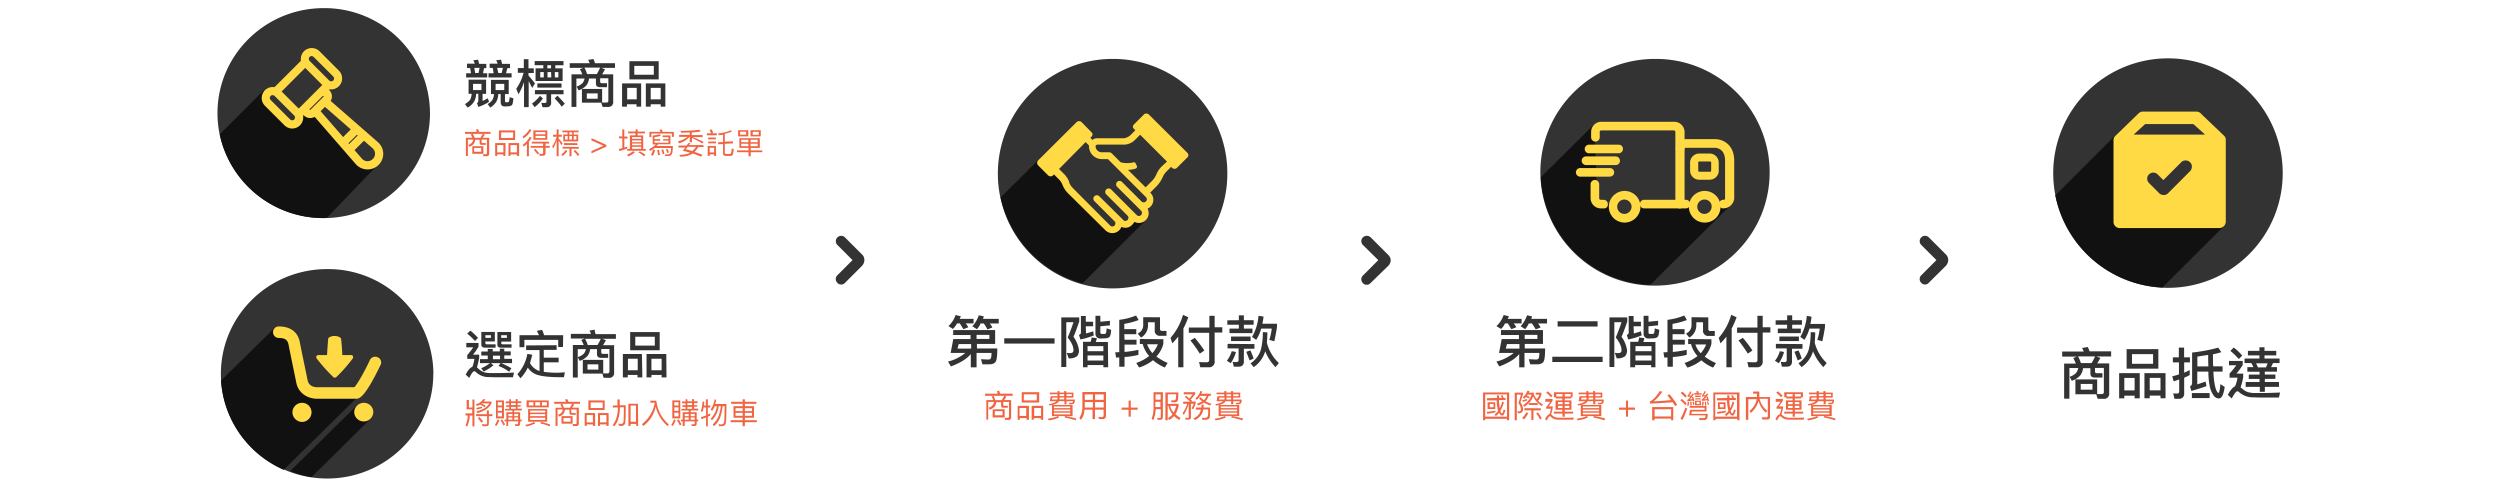 <svg id="圖層_1" data-name="圖層 1" xmlns="http://www.w3.org/2000/svg" viewBox="0 0 1024 200"><defs><style>.cls-1{isolation:isolate;}.cls-2{fill:#333;}.cls-3{fill:#f06441;}.cls-4{fill:#111;}.cls-5{fill:#ffda45;}</style></defs><title>工作區域 1</title><g class="cls-1"><path class="cls-2" d="M390.33,134.74l-1.86-1.18a10.91,10.91,0,0,0,2.94-4.52l2.16.49a11.51,11.51,0,0,1-.49,1.08h5.69v1.86h-3.24a6.45,6.45,0,0,1,1.08,1.57l-2,.79-1.47-2.36H392A10.37,10.37,0,0,1,390.33,134.74Zm.1,2.45v-2h17.18v5.69h-7.46v1.86h8.34c0,2.75-.2,4.61-.59,5.3s-1.18,1.18-2.65,1.18H402.4l-.59-2.06c1.08,0,2.06.1,2.94.1.69,0,1-.2,1.18-.69a8.59,8.59,0,0,0,.2-2H400v5.89h-2.36V145c-1.57,2-4.32,3.63-8.15,5.1l-1.18-2a18,18,0,0,0,7.07-3.53h-6l1.08-5.69h7.07v-1.67h-7.46v-.1Zm2.26,3.73-.49,1.86h5.59v-1.86Zm7.46-6.09-1.86-1.18a14,14,0,0,0,2.65-4.52l2.06.49a10.18,10.18,0,0,1-.39,1h6.48v1.86h-3.73a5.35,5.35,0,0,1,1.08,1.67l-2,.79a16.24,16.24,0,0,0-1.47-2.45h-1.37A6.75,6.75,0,0,1,400.15,134.84Zm5.1,4v-1.67H400v1.67Z"/><path class="cls-2" d="M431.95,138.57v2.16H411.34v-2.16Z"/><path class="cls-2" d="M442.06,130v1.67c-.69,2-1.37,4-2.36,6.28a12.17,12.17,0,0,1,2.26,5.59,3.58,3.58,0,0,1-.79,2.36,5.16,5.16,0,0,1-3.44.88l-.79-2.26a5.63,5.63,0,0,0,1.18.1,1.84,1.84,0,0,0,1.28-.29,1.2,1.2,0,0,0,.29-.88c0-1.57-.79-3.24-2.36-5.2,1-2.36,1.77-4.42,2.36-6.28h-2.94v18.36H434.7V130Zm2.75,6.58c1.08-.29,2.16-.59,2.94-.88l.29,1.67a28.29,28.29,0,0,1-5.5,1.67l-.59-1.86c.49-.2.79-.49.79-.88v-6.87h2v2.36h3v1.86h-3l.1,2.94Zm9.13,13.84h-2v-.88h-6.48v.88h-1.86V140h3.14a11.41,11.41,0,0,0,.39-1.77l2.16.29a9.65,9.65,0,0,1-.49,1.57h5l.1,10.31Zm-2-6.58v-2.06h-6.48v2.06Zm0,3.83v-2.06h-6.48v2.06Zm-1.18-9a1.94,1.94,0,0,1-2.06-2.16v-7.17h2v2.45l3.93-.39v1.86l-3.93.39v2.45c0,.49.2.69.69.69h1a.85.85,0,0,0,.59-.29,9,9,0,0,0,.29-2l1.86.59c-.1,1.67-.39,2.75-.79,3a2.72,2.72,0,0,1-1.57.49Z"/><path class="cls-2" d="M460.61,139.16h4.91v2h-4.91v3a47,47,0,0,0,5.69-.88v2.06a29,29,0,0,1-5.69.88v4h-2.16v-3.83l-1.28.1-.39-2.16,1.67-.1V131a25.71,25.71,0,0,0,6.87-1.77l1.08,1.86a32.14,32.14,0,0,1-5.89,1.57v2.16h4.91v2.06h-4.91l.1,2.26Zm15.9-.2v1.86a11.69,11.69,0,0,1-2.85,5.2,22,22,0,0,0,4.61,2.65l-1.18,1.86a17.58,17.58,0,0,1-4.81-3,17.4,17.4,0,0,1-5.69,3l-1.18-1.86a18.06,18.06,0,0,0,5.3-2.85,11.47,11.47,0,0,1-2.65-4.91h-1.18v-2.06l9.62.1Zm-1.37-9v4.71a.78.78,0,0,0,.88.88h1.77v2h-2.45a2.08,2.08,0,0,1-2.36-2.36V132h-2.75v1.08a5.84,5.84,0,0,1-2.85,5.2L466,136.6a3.67,3.67,0,0,0,2.26-3.34v-3.34ZM472,144.65a11.81,11.81,0,0,0,2.26-3.63h-4.42A12.69,12.69,0,0,0,472,144.65Z"/><path class="cls-2" d="M486.72,129.93a31,31,0,0,1-2,4.61v15.9H482.6V137.88a30.9,30.9,0,0,1-2.45,2.75l-.69-2.26a24.49,24.49,0,0,0,5.1-9.42Zm8.64,4.12v-4.71h2.16v4.71h3.14v2.16h-3.14v11.68a2.25,2.25,0,0,1-2.45,2.55h-3.44l-.49-2.16c1.08.1,2.16.1,3.14.1a.88.88,0,0,0,1-1V136.31h-8.34v-2.16h8.44Zm-2.06,9.52-1.86,1.28a57.36,57.36,0,0,0-3.83-5.4l1.77-1.08A55.58,55.58,0,0,1,493.3,143.57Z"/><path class="cls-2" d="M506.25,144.16a14.26,14.26,0,0,1-2.16,4.61l-1.57-1a12.29,12.29,0,0,0,2-3.93Zm1.18-13v-2h2.06v2h4v1.86h-4v1.57H513v1.86H503.6v-1.86h3.83v-1.57h-4.71V131.2Zm6.38,9.82v1.86h-4.32v5.3c0,1.37-.79,2.06-2.26,2.06h-1.86l-.49-2a9,9,0,0,0,1.57.1c.59,0,.88-.29.88-.79v-4.81h-4.52v-1.86l11,.1Zm-1.57-3.14v1.86h-8v-1.86Zm1.28,9-1.67.79c-.49-1.28-1-2.55-1.37-3.53l1.67-.59A33.91,33.91,0,0,1,513.52,146.91Zm5.59-10.7c0,1.47-.1,2.85-.2,4.22a16.93,16.93,0,0,0,4.91,8.34l-1.37,1.67a20,20,0,0,1-4.22-6.48,11.92,11.92,0,0,1-4.71,6.48l-1.28-1.57a10.23,10.23,0,0,0,4.22-5.59,28.4,28.4,0,0,0,.79-7.17l1.86.1Zm-1.57-6.48a20.38,20.38,0,0,1-.49,2.94h6V134c-.29,2-.69,3.83-1.08,5.79l-2.06-.59a23.46,23.46,0,0,0,1-4.61h-4.32a16.75,16.75,0,0,1-2.06,4.61L512.83,138a20.4,20.4,0,0,0,2.65-8.64Z"/></g><g class="cls-1"><path class="cls-2" d="M614.81,134.74l-1.86-1.18a10.91,10.91,0,0,0,2.94-4.52l2.16.49a11.51,11.51,0,0,1-.49,1.08h5.69v1.86H620a6.45,6.45,0,0,1,1.08,1.57l-2,.79-1.47-2.36h-1.18A6.45,6.45,0,0,1,614.81,134.74Zm0,2.45v-2H632v5.69h-7.46v1.86h8.34c0,2.75-.2,4.61-.59,5.3s-1.18,1.18-2.65,1.18h-2.85l-.59-2.06c1.08,0,2.06.1,2.94.1.69,0,1-.2,1.18-.69a8.59,8.59,0,0,0,.2-2h-6.09v5.89h-2.16V145c-1.57,2-4.32,3.63-8.15,5.1l-1.18-2a18,18,0,0,0,7.07-3.53h-6l1.08-5.69h7.07v-1.67h-7.66v-.1Zm2.45,3.73-.49,1.86h5.59v-1.86Zm7.46-6.09-1.86-1.18a14,14,0,0,0,2.65-4.52l2.06.49a10.17,10.17,0,0,1-.39,1h6.48v1.86h-3.73a5.35,5.35,0,0,1,1.08,1.67l-2,.79c-.39-.88-1-1.57-1.47-2.45H626.2A11.81,11.81,0,0,1,624.73,134.84Zm5,4v-1.67h-5.2v1.67Z"/><path class="cls-2" d="M656.43,146.12v2.16H635.82v-2.16Zm-2.06-14.53v2.16H638V131.6Z"/><path class="cls-2" d="M666.54,130v1.67c-.69,2-1.37,4-2.36,6.28a12.17,12.17,0,0,1,2.26,5.59,3.58,3.58,0,0,1-.79,2.36,5.16,5.16,0,0,1-3.44.88l-.79-2.26a5.63,5.63,0,0,0,1.18.1,1.84,1.84,0,0,0,1.28-.29,1.2,1.2,0,0,0,.29-.88c0-1.57-.79-3.24-2.36-5.2,1-2.36,1.77-4.42,2.36-6.28h-2.94v18.36h-2V130Zm2.65,6.58c1.08-.29,2.16-.59,2.94-.88l.29,1.67a28.29,28.29,0,0,1-5.5,1.67l-.59-1.86c.49-.2.79-.49.79-.88v-6.87h2v2.36h3v1.86h-3l.1,2.94Zm9.13,13.84h-2v-.88h-6.58v.88h-2V140H671a11.42,11.42,0,0,0,.39-1.77l2.16.29a9.64,9.64,0,0,1-.49,1.57h5v10.31Zm-1.86-6.58v-2.06h-6.58v2.06Zm0,3.83v-2.06h-6.58v2.06Zm-1.18-9a1.94,1.94,0,0,1-2.06-2.16v-7.17h2v2.45l3.93-.39v1.86l-3.93.39v2.45c0,.49.2.69.69.69h1a.85.85,0,0,0,.59-.29,9,9,0,0,0,.29-2l1.86.59c-.1,1.67-.39,2.75-.79,3a2.72,2.72,0,0,1-1.57.49Z"/><path class="cls-2" d="M685.19,139.16h4.91v2h-4.91v3a47,47,0,0,0,5.69-.88v2.06a29,29,0,0,1-5.69.88v4H683v-3.83l-1.28.1-.39-2.16,1.67-.1V131a26.76,26.76,0,0,0,6.87-1.77l1.08,1.86a32.14,32.14,0,0,1-5.89,1.57v2.16H690v2.06h-4.91v2.26ZM701,139v1.86a12.59,12.59,0,0,1-2.75,5.2,22,22,0,0,0,4.61,2.65l-1.18,1.86a17.58,17.58,0,0,1-4.81-3,17.4,17.4,0,0,1-5.69,3L690,148.68a18.06,18.06,0,0,0,5.3-2.85,11.47,11.47,0,0,1-2.65-4.91h-1.18v-2.06l9.52.1Zm-1.28-9v4.71a.78.78,0,0,0,.88.88h1.77v2h-2.45a2.08,2.08,0,0,1-2.36-2.36V132h-2.75v1.08a5.84,5.84,0,0,1-2.85,5.2l-1.37-1.67a3.67,3.67,0,0,0,2.26-3.34v-3.34Zm-3.14,14.72a11.81,11.81,0,0,0,2.26-3.63h-4.42A9.39,9.39,0,0,0,696.58,144.65Z"/><path class="cls-2" d="M711.3,129.93a31,31,0,0,1-2,4.61v15.9h-2.16V137.88a30.9,30.9,0,0,1-2.45,2.75l-.69-2.26a24.49,24.49,0,0,0,5.1-9.42Zm8.54,4.12v-4.71H722v4.71h3.14v2.16H722v11.68a2.25,2.25,0,0,1-2.45,2.55h-3.34l-.49-2.16c1.08.1,2.16.1,3.14.1a.88.88,0,0,0,1-1V136.31H711.5v-2.16h8.34Zm-2.06,9.52-1.86,1.28a57.35,57.35,0,0,0-3.83-5.4l1.77-1.08A42.4,42.4,0,0,1,717.78,143.57Z"/><path class="cls-2" d="M730.74,144.16a14.26,14.26,0,0,1-2.16,4.61l-1.57-1a10.56,10.56,0,0,0,2-3.93Zm1.28-13v-2h2.06v2h4v1.86h-4v1.57h3.53v1.86h-9.42v-1.86H732v-1.57H727.3V131.2Zm6.28,9.82v1.86H734v5.3c0,1.37-.79,2.06-2.26,2.06h-1.86l-.49-2a9,9,0,0,0,1.57.1c.59,0,.88-.29.88-.79v-4.81H727.4v-1.86l10.9.1Zm-1.47-3.14v1.86h-8v-1.86Zm1.18,9-1.67.79c-.49-1.28-.88-2.55-1.37-3.53l1.67-.59A19.87,19.87,0,0,1,738,146.91Zm5.5-10.7c0,1.47-.1,2.85-.2,4.22a17.69,17.69,0,0,0,4.91,8.34l-1.37,1.67a20,20,0,0,1-4.22-6.48,11.92,11.92,0,0,1-4.71,6.48l-1.28-1.57a10.23,10.23,0,0,0,4.22-5.59,28.4,28.4,0,0,0,.79-7.17l1.86.1ZM742,129.73a20.38,20.38,0,0,1-.49,2.94h6V134c-.29,2-.69,3.83-1.08,5.79l-2.06-.59a23.46,23.46,0,0,0,1-4.61h-4.22a16.75,16.75,0,0,1-2.06,4.61L737.41,138a20.4,20.4,0,0,0,2.65-8.64Z"/></g><g class="cls-1"><path class="cls-2" d="M855.89,143.91h8.83V146h-6.09l1.67.59a23.18,23.18,0,0,1-1.28,2.26h4.91V161a2.08,2.08,0,0,1-2.36,2.36h-2.36l-.59-1.86h-8.54v-6.09H859v6h1.86a.78.78,0,0,0,.88-.88v-9.82h-3.63v1.37c0,.49.2.79.69.79h2.36v1.77H858c-1.18,0-1.77-.59-1.77-1.57v-2.26h-3a6.19,6.19,0,0,1-1.18,3,8.28,8.28,0,0,1-3.44,2.16l-.88-1.67a5.78,5.78,0,0,0,2.65-1.57,5.19,5.19,0,0,0,.88-2h-3.63v12.56h-2.16V148.92h4.81a23.59,23.59,0,0,0-1.08-2.26l1.47-.59h-6V144h8.83a10.54,10.54,0,0,0-.69-1.47l2.36-.39A16.79,16.79,0,0,1,855.89,143.91Zm.79,4.81a18.75,18.75,0,0,0,1.47-2.75h-7a13.64,13.64,0,0,1,1.18,2.75Zm.39,8.54h-4.81v2.36h4.81Z"/><path class="cls-2" d="M876.5,163.15h-2.16v-1.08h-4.22v1.08H868V152.84h8.44v10.31Zm-2.16-3.24v-5.1h-4.22v5.1ZM884.06,143v8h-13v-8Zm-2.16,2.06h-8.64V149h8.64Zm5.2,18.06h-2.16v-1.08h-4.42v1.08h-2.16V152.84H887v10.31Zm-2.16-3.24v-5.1h-4.42v5.1Z"/><path class="cls-2" d="M890.63,163.15l-.49-2.06a9.52,9.52,0,0,0,1.67.1c.49,0,.79-.29.79-.88v-4.91a20.56,20.56,0,0,1-2.26.79l-.59-2.06a22.46,22.46,0,0,0,2.75-.79v-4.91H890v-2.06h2.45v-4h2.16v4H897v2.06h-2.36v4.22a23.59,23.59,0,0,0,2.26-1.08v2.06a23.59,23.59,0,0,1-2.26,1.08v6.38a2,2,0,0,1-2.16,2.26h-1.86Zm9.32-5.69c1.18-.39,2.36-.79,3.44-1.18l.39,1.86c-1.77.69-3.83,1.28-6.18,2l-.59-1.86a1.52,1.52,0,0,0,.88-1.47V144.4a68.59,68.59,0,0,0,10.7-2l1.28,1.86c-1,.29-2.16.59-3.44.88,0,1.86,0,3.44.1,4.91h3.83v2.16h-3.73a30.44,30.44,0,0,0,.69,6.09c.39,1.57.88,2.55,1.37,2.65.29-.1.59-1.28.79-3.63l1.77,1.18c-.49,3.14-1.18,4.71-2.45,4.71a2.68,2.68,0,0,1-2-1.08,9.83,9.83,0,0,1-1.67-3.83,32.61,32.61,0,0,1-.59-6.09H900v5.2Zm5.1,3.53v2.06H897.8V161Zm-.59-15.61c-1.37.2-2.75.39-4.42.69v4h4.52C904.47,148.52,904.47,147.05,904.47,145.38Z"/><path class="cls-2" d="M918.61,147.84v1.67a29.28,29.28,0,0,1-2.55,3.53h2.75v1.47a29.06,29.06,0,0,1-1.08,4.22l.59.39a7.5,7.5,0,0,0,2.06,1.37,10,10,0,0,0,2.85.49h4.32c1.57,0,3.73-.1,6.38-.2l-.49,2.06h-5.59c-1.57,0-3.14,0-4.71-.1a8.2,8.2,0,0,1-3.53-.59,8.57,8.57,0,0,1-2.65-1.67.72.72,0,0,0-.59-.2c-.49,0-1.18,1-2.26,2.94l-1.57-1.47c1-2,2.06-3.14,2.94-3.53a13.39,13.39,0,0,0,1-3.53h-3.24V153A38.22,38.22,0,0,0,916,149.6h-3v-1.77h5.69Zm-.2-2.16L917,147.05a28.2,28.2,0,0,0-3.44-3.34l1.37-1.37A18.58,18.58,0,0,1,918.41,145.68Zm9.13-3.44v1.47h4.81v1.86h-4.81v1.28h6.18v1.86H931a8.7,8.7,0,0,1-.79,1.67h2.45v1.86h-5v1.18H932v1.77h-4.32v1.28h5.79v2h-5.79v2h-2.06v-2h-5.79v-2h5.69V155.2h-4.42v-1.77h4.42v-1.18h-5v-1.86H923a12.89,12.89,0,0,0-.88-1.67h-2.75v-1.86h6.09v-1.28h-4.71v-1.86h4.71v-1.47Zm1.28,6.58H924.1c.29.59.49,1.08.79,1.67h3.24C928.33,150,928.62,149.41,928.82,148.82Z"/></g><g class="cls-1"><path class="cls-3" d="M409.67,161.24h5.1v.88H403.48v-.88h5.2a10.18,10.18,0,0,0-.39-1l1-.2C409.37,160.36,409.47,160.75,409.67,161.24Zm-2,2.65h2.65a15.88,15.88,0,0,0,1-1.77l.88.29c-.29.59-.59,1-.88,1.47h2.85v7A1,1,0,0,1,413,172h-1.28l-.2-.88h1.28c.29,0,.49-.2.49-.59v-5.89h-2.36v1.08c0,.29.1.49.39.49h1.47V167h-1.86c-.59,0-.88-.29-.88-.79v-1.47h-2a3.54,3.54,0,0,1-.69,1.86,4.19,4.19,0,0,1-2,1.18l-.39-.79a3.1,3.1,0,0,0,1.57-1,2.55,2.55,0,0,0,.59-1.37h-2.36v7.26H404v-8h2.85a9.91,9.91,0,0,0-.69-1.47l.88-.29C407.21,162.61,407.41,163.2,407.7,163.89Zm3.83,3.73V171h-4.91v-3.34Zm-.88.79h-3.14v1.67h3.14Z"/><path class="cls-3" d="M421.35,171.94h-.88v-.69h-2.75v.69h-.88v-5.69h4.61v5.69Zm-1-1.57v-3.24h-2.75v3.24Zm5.3-9.72v4.22H418.5v-4.22Zm-1,.88h-5.3V164h5.3Zm2.65,10.4h-1v-.69h-2.85v.69h-.88v-5.69h4.71Zm-.88-1.57v-3.24H423.6v3.24Z"/><path class="cls-3" d="M433.81,171a14.81,14.81,0,0,1-4.22,1.18l-.39-.69a15.25,15.25,0,0,0,4.22-1.08Zm3-7.36h3.44a2.7,2.7,0,0,1-.29,1.57,1.76,1.76,0,0,1-1.28.39H438l-.2-.59h.79a1.27,1.27,0,0,0,.79-.2.74.74,0,0,0,.1-.49h-2.65v1.28H436v-1.28h-2.26a2.65,2.65,0,0,1-.69.79,7,7,0,0,1-2.06.79h8.34v4.52h-8.44v-4.52c-.29.1-.69.1-1,.2l-.39-.59a6.42,6.42,0,0,0,2.85-.88c.1-.1.29-.2.39-.29H430l.39-2.06h2.75v-.79H430v-.69h3.14v-.59H434v.59h1.86v-.59h.88v.59h2.94v2.06h-2.94v.79h.1Zm-6,0h2.26c0-.2.1-.29.1-.49v-.29h-2.06Zm7.56,3.53v-.69h-6.67v.69Zm0,1.28v-.69h-6.67v.69Zm0,.59h-6.67v.69h6.67ZM434,163.11a.88.88,0,0,1-.1.49h2v-.79H434Zm0-.88h1.86v-.79H434Zm6.87,9.23-.29.69A35.27,35.27,0,0,0,436,171l.29-.59A31.75,31.75,0,0,1,440.88,171.45Zm-4-9.23H439v-.79h-2.16Z"/><path class="cls-3" d="M442.75,171.94l-.69-.69a7.83,7.83,0,0,0,1.28-4.42v-6.28H453v9.72a1.24,1.24,0,0,1-1.37,1.37h-1.47l-.29-.88c.49,0,1,.1,1.47.1s.69-.29.69-.79v-2.26h-3.53v3.83h-1v-3.83h-3.34A6.32,6.32,0,0,1,442.75,171.94Zm1.57-10.4v2.26h3.34v-2.26Zm0,5.4h3.34v-2.26h-3.34Zm7.75-5.4h-3.53v2.26h3.53Zm0,3.14h-3.53v2.26h3.53Z"/><path class="cls-3" d="M463.16,164.09v2.85H466v.88h-2.85v2.85h-.88v-2.85h-2.85v-.88h2.85v-2.85Z"/><path class="cls-3" d="M472.39,172.14l-.69-.69a11.65,11.65,0,0,0,.79-4.52v-6.28h3.83v10.11c0,.79-.39,1.18-1.08,1.18h-1.08l-.2-.79c.39,0,.69.1,1,.1s.49-.2.49-.69v-2.94h-2.06A13.42,13.42,0,0,1,472.39,172.14Zm3-10.6h-2.06v2.16h2.06Zm-2.16,5.2h2.06v-2.16h-2.06Zm5,5.4h-.88V160.75h5.3a21.21,21.21,0,0,1-.2,3.24c-.2.49-.59.79-1.47.79h-1.08l-.29-.79h.88a1.46,1.46,0,0,0,.69-.1.77.77,0,0,0,.39-.39,15.16,15.16,0,0,0,.2-2h-3.44v3.93h4.42v.79a10.89,10.89,0,0,1-1.28,3.44,11.39,11.39,0,0,0,2.06,1.57l-.49.79a12.22,12.22,0,0,1-2.16-1.57,7.28,7.28,0,0,1-2,1.57l-.49-.79a4.85,4.85,0,0,0,1.86-1.57,8.64,8.64,0,0,1-1.67-3.44h-.29v5.89Zm2.45-3.14a10,10,0,0,0,1.08-2.75h-2.45A6.61,6.61,0,0,0,480.73,169Z"/><path class="cls-3" d="M487.11,163.2a7.8,7.8,0,0,0,1.37-1.67h-3.63v-.88h4.71v.69a10.89,10.89,0,0,1-1.86,2.26l.59.59-.39.29h1.86v.79a14.19,14.19,0,0,1-1.08,2.45l-.59-.49a11.18,11.18,0,0,0,.88-1.86H487.8v5.5c0,.69-.29,1-1,1h-1.18l-.2-.79c.39,0,.69.1,1.08.1s.39-.2.39-.49v-5.3h0a17.87,17.87,0,0,1-2.06,4.61l-.39-.88a13.27,13.27,0,0,0,1.86-3.73h-1.67v-.88h2.85a22.85,22.85,0,0,0-2.16-1.86l.59-.59A6.67,6.67,0,0,0,487.11,163.2Zm8.44,7.56c-.1.79-.79,1.18-1.86,1.18h-1.18l-.2-.79h1.28a1.11,1.11,0,0,0,1.18-.79,14.76,14.76,0,0,0,.1-2.65h-2a7.57,7.57,0,0,1-.69,2,7.39,7.39,0,0,1-2.75,2.36l-.59-.69a5.71,5.71,0,0,0,2.45-2,5.84,5.84,0,0,0,.59-1.57h-2.06v-.88h2.26c0-.39.1-.79.1-1.18h.88c0,.39-.1.79-.1,1.18h2.65A32,32,0,0,1,495.55,170.76Zm-3.14-10.5a4.1,4.1,0,0,1-.39,1h3.93v.88h-.88a7.14,7.14,0,0,1-1.28,2.26h0a11.6,11.6,0,0,0,2.45,1l-.59.69a21.26,21.26,0,0,1-2.55-1.18,13.07,13.07,0,0,1-2.36,1.18l-.49-.69a15.31,15.31,0,0,0,2.16-1,5.25,5.25,0,0,1-1.28-1.28l.69-.39a7.54,7.54,0,0,0,1.28,1.18,5.57,5.57,0,0,0,1.18-1.77h-2.65a7.82,7.82,0,0,1-1.47,1.67l-.49-.69a5.44,5.44,0,0,0,2-2.94Z"/><path class="cls-3" d="M502.13,171a14.81,14.81,0,0,1-4.22,1.18l-.39-.69a15.25,15.25,0,0,0,4.22-1.08Zm3-7.36h3.44a2.7,2.7,0,0,1-.29,1.57,1.76,1.76,0,0,1-1.28.39h-.69l-.2-.59h.79a1.27,1.27,0,0,0,.79-.2.74.74,0,0,0,.1-.49h-2.65v1.28h-.88v-1.28H502a2.65,2.65,0,0,1-.69.79,7,7,0,0,1-2.06.79h8.34v4.52h-8.44v-4.52c-.29.1-.69.1-1,.2l-.39-.59a6.42,6.42,0,0,0,2.85-.88c.1-.1.29-.2.39-.29H498.3l.39-2.06h2.75v-.79H498.3v-.69h3.14v-.59h.88v.59h1.86v-.59h.88v.59H508v2.06h-2.94v.79h.1Zm-5.89,0h2.26c0-.2.1-.29.1-.49v-.29h-2.06Zm7.46,3.53v-.69h-6.67v.69Zm0,1.28v-.69h-6.67v.69Zm0,.59h-6.67v.69h6.67Zm-4.32-5.89a.88.88,0,0,1-.1.49h2v-.79h-1.86Zm0-.88h1.86v-.79h-1.86Zm6.77,9.23-.29.69a35.27,35.27,0,0,0-4.61-1.18l.29-.59A31.75,31.75,0,0,1,509.2,171.45Zm-4-9.23h2.16v-.79h-2.16Z"/></g><g class="cls-1"><path class="cls-3" d="M618.15,172.14h-.88v-.59h-8.93v.59h-.88V160.75h10.7Zm-.88-1.47v-9.13h-8.93v9.13ZM613.14,163v-1.08H614V163h1.18a4.58,4.58,0,0,0-.49-1l.79-.1c.1.29.29.69.39,1.08h.79v.88H614a15.82,15.82,0,0,0,.2,2.55c0,.29.1.59.1.79a10,10,0,0,0,1-2.75l.69.39a12.46,12.46,0,0,1-1.47,3.44l.1.39c.2.49.39.69.59.69s.49-.59.69-1.67l.69.39c-.39,1.47-.79,2.16-1.28,2.16a1.38,1.38,0,0,1-1.08-.79.74.74,0,0,1-.2-.39,6.08,6.08,0,0,1-1.37,1.37l-.49-.69a5.26,5.26,0,0,0,1.47-1.47,4.87,4.87,0,0,1-.29-1.28,12.71,12.71,0,0,1-.29-3h-4v-.88l4.12-.1Zm-.59,5.89a27.58,27.58,0,0,1-3.44.59l-.1-.79a27.91,27.91,0,0,0,3.53-.49Zm-.1-4.12v2.75h-3.14v-2.75Zm-.69.69H610.2v1.37h1.57Z"/><path class="cls-3" d="M623.84,160.65v.69c-.29,1.08-.69,2.26-1.08,3.44a5.74,5.74,0,0,1,1.08,2.75,1.67,1.67,0,0,1-.39,1.28,2.41,2.41,0,0,1-1.67.49l-.29-.88a4.25,4.25,0,0,1,.49.1,1.52,1.52,0,0,0,.79-.2,1.14,1.14,0,0,0,.2-.69,4.38,4.38,0,0,0-1.08-2.55,22.34,22.34,0,0,0,1.08-3.44h-1.67v10.5h-.88V160.85h3.44Zm2.16,8.54a9.81,9.81,0,0,1-1.77,2.55l-.79-.49a10.57,10.57,0,0,0,1.77-2.36Zm-2.45-5.2a13.64,13.64,0,0,0,1.86-.59l.2.59a10.37,10.37,0,0,1-1.86.59Zm.79,2.65-.49-.69a8.12,8.12,0,0,0,3.53-4.32h-1.67c-.1.2-.2.29-.29.49a6,6,0,0,1,1.18.49l-.39.59-1.18-.59-.79.79-.49-.69a5.7,5.7,0,0,0,1.86-2.65l.88.1c-.1.2-.2.49-.29.69h2.06v.59a7.06,7.06,0,0,0,1.18,2.06,5.15,5.15,0,0,0,1.08-1.86H629v-.79h2.36v.59a5.23,5.23,0,0,1-1.37,2.75,7.35,7.35,0,0,0,2,1.47l-.49.69a9.5,9.5,0,0,1-3.53-4,7.36,7.36,0,0,1-1.77,2.75h3.63v.79H626.2v-.79A12.18,12.18,0,0,1,624.33,166.64Zm6.77.59v.88h-3V172h-.88v-3.93h-2.85v-.88Zm.39,4.12-.69.49a15,15,0,0,0-1.57-2.55l.69-.39A19.78,19.78,0,0,1,631.5,171.35Z"/><path class="cls-3" d="M635.92,163.4v.79c-.49.79-1,1.47-1.57,2.26H636V167a14.75,14.75,0,0,1-.69,2.65c.1.1.2.1.29.29a3.74,3.74,0,0,0,1.28.88,4.1,4.1,0,0,0,1.77.29h2.45c.88,0,2.06,0,3.53-.1l-.2.88h-5.79a5.73,5.73,0,0,1-2.06-.29,3.88,3.88,0,0,1-1.47-1,.36.36,0,0,0-.29-.1c-.29,0-.79.59-1.28,1.77l-.69-.59c.59-1.18,1.18-1.86,1.77-2a15.17,15.17,0,0,0,.69-2.26h-2v-.69a26,26,0,0,0,1.67-2.16h-2V163.4Zm0-1.28-.59.59a18.48,18.48,0,0,0-2-1.86l.59-.59C634.64,160.85,635.33,161.53,635.92,162.12Zm8.34.59h-.69v.49h-2.65V164h2.75v3.83h-2.75v.79h3.44v.79h-3.44v1.28H640v-1.28h-3.53v-.79h3.44v-.79h-2.75V164h2.75v-.79h-2.65v-.49h-.79v-2.06h7.66v2.06Zm-4.22-.29v-1h-2.55v1Zm0,3.14v-.88h-1.86v.88Zm0,.69h-1.86v.88H640Zm.88-3.83h2.45v-1h-2.45Zm0,3.14h1.86v-.88h-1.86Zm1.86.69h-1.86v.88h1.86Z"/><path class="cls-3" d="M650.44,171a14.81,14.81,0,0,1-4.22,1.18l-.39-.69a15.24,15.24,0,0,0,4.22-1.08Zm3-7.36h3.44a2.7,2.7,0,0,1-.29,1.57,1.76,1.76,0,0,1-1.28.39h-.69l-.2-.59h.79a1.27,1.27,0,0,0,.79-.2.74.74,0,0,0,.1-.49h-2.65v1.28h-.88v-1.28h-2.26a2.65,2.65,0,0,1-.69.79,7,7,0,0,1-2.06.79h8.34v4.52H647.5v-4.52c-.29.1-.69.1-1,.2l-.39-.59a6.42,6.42,0,0,0,2.85-.88c.1-.1.29-.2.39-.29h-2.75l.39-2.06h2.75v-.79h-3.14v-.69h3.14v-.59h.88v.59h1.86v-.59h.88v.59h2.94v2.06h-2.94l.1.79Zm-5.89,0h2.26c0-.2.1-.29.1-.49v-.29h-2.06Zm7.46,3.53v-.69h-6.67v.69Zm0,1.28v-.69h-6.67v.69Zm0,.59h-6.67v.69h6.67Zm-4.32-5.89a.89.89,0,0,1-.1.49h2v-.79h-1.86Zm0-.88h1.86v-.79h-1.86Zm6.77,9.23-.29.69A35.27,35.27,0,0,0,652.6,171l.29-.59A29,29,0,0,1,657.51,171.45Zm-4-9.23h2.16v-.79h-2.16Z"/><path class="cls-3" d="M666.84,164.09v2.85h2.85v.88h-2.85v2.85H666v-2.85h-2.85v-.88H666v-2.85Z"/><path class="cls-3" d="M675.67,164.48c1.18-.39,2.55-1.86,4.22-4.32l1,.29a17.68,17.68,0,0,1-3.53,3.93c2.45-.1,4.81-.29,7.07-.49-.49-.69-1-1.37-1.47-2l.88-.39a37.66,37.66,0,0,1,3.14,4.32l-.88.49c-.29-.59-.69-1.08-1-1.57-2.75.29-5.79.39-9.13.59Zm9.82,7.66h-1v-.69h-6.77v.69h-1v-5.4h8.64v5.4Zm-1-1.57v-2.94h-6.77v2.94Z"/><path class="cls-3" d="M690.88,165.36l-.59.59a18.43,18.43,0,0,0-2-2l.59-.59A18.51,18.51,0,0,1,690.88,165.36Zm.2,2c-.59,1.67-1.18,3.14-1.86,4.61l-.88-.39a38.29,38.29,0,0,0,2-4.61Zm-.2-5.1-.59.59a16.62,16.62,0,0,0-1.86-1.86l.59-.59A8.39,8.39,0,0,1,690.88,162.22Zm1,2.45a8.84,8.84,0,0,1-.29,1.57l-.59-.2a3.94,3.94,0,0,0,.29-1.47Zm2.16-.49-.59.2-.1-.39c-.69.1-1.37.29-2.16.39l-.1-.59c.29-.1.69-.49,1.28-1.37l-1.08.1-.1-.49a5,5,0,0,0,1.08-1.77l.59.2a4.79,4.79,0,0,1-1,1.57c.29,0,.59-.1.88-.1a9,9,0,0,1,.49-.79l.59.2a14.76,14.76,0,0,1-1.67,2.26c.39-.1.79-.1,1.08-.2-.1-.2-.2-.49-.29-.69l.59-.2A8.29,8.29,0,0,1,694,164.19Zm-1.18,5.3h6.58a4.18,4.18,0,0,1-.29,2.06,1.64,1.64,0,0,1-1.37.49h-1.67l-.2-.79h1.77c.39,0,.69-.1.79-.29s.1-.39.1-.88h-6.67l.29-2.26h6V167h-6.09v-.69h6.87v2.26h-6.09Zm.1-3.44-.59.1c0-.69-.1-1.18-.1-1.57l.49-.1A7.63,7.63,0,0,1,692.95,166.05Zm1.08-.29-.49.2c-.1-.49-.2-.88-.29-1.37l.49-.1C693.83,165,693.93,165.36,694,165.76Zm1-4.81a4.79,4.79,0,0,0-.29-.69l.79-.1a9.27,9.27,0,0,1,.29.88H697v.59h-3V161l1.08-.1Zm1.67,3.14V166h-2.45v-1.86Zm-.1-2.06v.59h-2.26V162Zm0,1.08v.49h-2.26v-.49Zm-.49,1.47h-1.18v.88h1.18Zm3.93-.39-.59.1c0-.1-.1-.29-.1-.39-.69.1-1.37.2-2.26.29l-.1-.59c.29-.1.69-.49,1.28-1.28-.29,0-.69.1-1.08.1l-.1-.49a5,5,0,0,0,1.08-1.77l.59.2a6.13,6.13,0,0,1-1,1.57c.29,0,.59-.1.88-.1.2-.2.29-.49.49-.69l.59.2A9.94,9.94,0,0,1,698,163.6c.39-.1.79-.1,1.18-.2-.1-.29-.2-.49-.29-.79l.59-.2A18.53,18.53,0,0,1,700,164.19Zm-2.16.39a8.84,8.84,0,0,1-.29,1.57L697,166a7.83,7.83,0,0,0,.29-1.47Zm1.08,1.47-.59.1c0-.69-.1-1.18-.1-1.57l.49-.1A13.43,13.43,0,0,0,698.93,166.05Zm1.08-.39-.49.2c-.1-.49-.29-.88-.39-1.37l.49-.1C699.72,164.87,699.92,165.26,700,165.66Z"/><path class="cls-3" d="M712.48,172.14h-.88v-.59h-8.93v.59h-.88V160.75h10.7Zm-1-1.47v-9.13h-8.93v9.13Zm-4-7.66v-1.08h.88V163h1.18a4.58,4.58,0,0,0-.49-1l.79-.1c.1.29.29.69.39,1.08H711v.88h-2.65a15.82,15.82,0,0,0,.2,2.55c0,.29.1.59.1.79a10,10,0,0,0,1-2.75l.69.39a12.46,12.46,0,0,1-1.47,3.44l.1.39c.2.49.39.69.59.69s.49-.59.69-1.67l.69.39c-.39,1.47-.79,2.16-1.28,2.16a1.38,1.38,0,0,1-1.08-.79.74.74,0,0,1-.2-.39,6.08,6.08,0,0,1-1.37,1.37l-.49-.69a5.26,5.26,0,0,0,1.47-1.47,4.87,4.87,0,0,1-.29-1.28,12.71,12.71,0,0,1-.29-3h-4.12v-.88l4.22-.1Zm-.59,5.89a27.58,27.58,0,0,1-3.44.59l-.1-.79a27.91,27.91,0,0,0,3.53-.49Zm-.1-4.12v2.75h-3.14v-2.75Zm-.79.69h-1.57v1.37H706Z"/><path class="cls-3" d="M719.55,163.5h-3.44v8.44h-1v-9.32h4.52v-1.37h-1.57v-.88h2.55v2.26H725v8a1,1,0,0,1-1.18,1.18H721.8l-.2-.88h2c.39,0,.49-.2.49-.59v-7h-3.34a8.32,8.32,0,0,0,3.14,4.91l-.59.79a10,10,0,0,1-3-4.81,10.19,10.19,0,0,1-3.14,4.91l-.59-.79A8,8,0,0,0,719.55,163.5Z"/><path class="cls-3" d="M730.25,163.4v.79c-.49.79-1,1.47-1.57,2.26h1.67V167a14.75,14.75,0,0,1-.69,2.65c.1.1.2.1.29.29a3.74,3.74,0,0,0,1.28.88,4.1,4.1,0,0,0,1.77.29h2.45c.88,0,2.06,0,3.53-.1l-.2.88H733a5.73,5.73,0,0,1-2.06-.29,3.88,3.88,0,0,1-1.47-1,.36.36,0,0,0-.29-.1c-.29,0-.79.59-1.28,1.77l-.69-.59c.59-1.18,1.18-1.86,1.77-2a15.17,15.17,0,0,0,.69-2.26h-2v-.69a26,26,0,0,0,1.67-2.16h-2V163.4Zm-.1-1.28-.59.59a18.48,18.48,0,0,0-2-1.86l.59-.59A12,12,0,0,1,730.15,162.12Zm8.34.59h-.69v.49h-2.65V164h2.75v3.83h-2.75v.79h3.44v.79h-3.44v1.28h-.88v-1.28h-3.44v-.79h3.44v-.79h-2.75V164h2.75v-.79h-2.65v-.49h-.79v-2.06h7.66v2.06Zm-4.22-.29v-1h-2.45v1Zm0,3.14v-.88h-1.86v.88Zm0,.69h-1.86v.88h1.86Zm.88-3.83h2.45v-1h-2.45Zm0,3.14H737v-.88h-1.86Zm1.86.69h-1.86v.88H737Z"/><path class="cls-3" d="M744.77,171a14.81,14.81,0,0,1-4.22,1.18l-.39-.69a15.24,15.24,0,0,0,4.22-1.08Zm3-7.36h3.44a2.7,2.7,0,0,1-.29,1.57,1.76,1.76,0,0,1-1.28.39H749l-.2-.59h.79a1.27,1.27,0,0,0,.79-.2.74.74,0,0,0,.1-.49h-2.65v1.28h-.88v-1.28h-2.26a2.65,2.65,0,0,1-.69.79,7,7,0,0,1-2.06.79h8.34v4.52h-8.44v-4.52c-.29.1-.69.1-1,.2l-.39-.59a6.42,6.42,0,0,0,2.85-.88c.1-.1.29-.2.39-.29h-2.75l.39-2.06h2.75v-.79h-3.14v-.69h3.14v-.59H745v.59h1.86v-.59h.88v.59h2.94v2.06h-2.94l.1.79Zm-6,0h2.26c0-.2.1-.29.1-.49v-.29h-2.06Zm7.56,3.53v-.69h-6.67v.69Zm0,1.28v-.69h-6.67v.69Zm0,.59h-6.67v.69h6.67ZM745,163.11a.89.89,0,0,1-.1.49h2v-.79H745Zm0-.88h1.86v-.79H745Zm6.87,9.23-.29.69a35.27,35.27,0,0,0-4.61-1.18l.29-.59A31.75,31.75,0,0,1,751.84,171.45Zm-4-9.23H750v-.79h-2.16Z"/></g><g id="Group-3"><path id="Fill-1" class="cls-2" d="M502.72,70.85a47,47,0,1,1-47-46.72,46.77,46.77,0,0,1,47,46.72"/></g><path id="Fill-4" class="cls-4" d="M443.53,116.09a47,47,0,0,1-33.67-35.14h-.1l15.51-15.41,5.59,2.55,4.52,5.1,2,3.63,17.37,16.78h2.55l1.18-2.75,3.24,1,2.16-3.53,1.67,1.18,3.83.69-25.72,25.62Z"/><path id="Fill-6" class="cls-5" d="M475.82,68.19a9.38,9.38,0,0,0-2.16,3.24l-.1.2a8.54,8.54,0,0,1-1.77,2.55l-2.55,2.55L462,69.56a10.42,10.42,0,0,0,3.14-.49.84.84,0,0,0,.49-1.18l-.49-1a.69.69,0,0,0-.88-.39,11,11,0,0,1-5.2,0l-3.73-3.73h0a1.5,1.5,0,0,0-1-.39h-3.14a2.56,2.56,0,0,1-2.45-2.45.76.76,0,0,1,.79-.69h11.19A6.68,6.68,0,0,0,465,57.19l2-2,11,11Zm-6.48,14.33h0a1.24,1.24,0,0,1-1.77,0l-8-8a1.39,1.39,0,0,0-2,2s9.91,9.82,9.91,9.91a1.33,1.33,0,0,1-.1,1.67,1.24,1.24,0,0,1-1.77,0l-10.5-10.5a1.39,1.39,0,0,0-2,2l8.93,8.93a1.33,1.33,0,0,1-.2,1.57,1.46,1.46,0,0,1-.88.39,1,1,0,0,1-.88-.39l-9.82-9.72a1.39,1.39,0,1,0-2,2l8.44,8.44a1.33,1.33,0,0,1-.2,1.57,1.24,1.24,0,0,1-1.77,0L439.41,77a6.39,6.39,0,0,1-1.47-2.26v-.29a9.86,9.86,0,0,0-2.16-3.24l-2-2,10.9-11,1.37,1.37v.49a5.28,5.28,0,0,0,5.2,5.1h2.55l15.61,15.61A1.22,1.22,0,0,1,469.35,82.52Zm17-19.93-15.8-15.71a1.49,1.49,0,0,0-2,0L464.44,51a1.2,1.2,0,0,0-.39.88,1,1,0,0,0,.39.88l.59.59-2,2a4.8,4.8,0,0,1-2.75,1.28h-10.8a2.67,2.67,0,0,0-2,.69l-.88-.88.49-.49a1.2,1.2,0,0,0,.39-.88,1,1,0,0,0-.39-.88L443,50a1.49,1.49,0,0,0-2,0l-15.8,15.71a1.49,1.49,0,0,0,0,2l4.12,4.12a1.42,1.42,0,0,0,2,0l.39-.39,2,2a6.39,6.39,0,0,1,1.47,2.26l.1.2a9.86,9.86,0,0,0,2.16,3.24L452.76,94.3a3.93,3.93,0,0,0,2.85,1.18,4,4,0,0,0,3.73-2.55,3.78,3.78,0,0,0,4.42-.88,4.61,4.61,0,0,0,.88-1.18,4,4,0,0,0,5.4-5.4,4.93,4.93,0,0,0,1.18-.79h0a4,4,0,0,0,0-5.69l-.1-.1,2.55-2.55a12.45,12.45,0,0,0,2.45-3.53l.1-.2a7.49,7.49,0,0,1,1.47-2.26l2-2,.39.39a1.42,1.42,0,0,0,2,0l4.12-4.12A1.3,1.3,0,0,0,486.33,62.59Z"/><g id="Group-3-2" data-name="Group-3"><path id="Fill-1-2" data-name="Fill-1" class="cls-2" d="M724.85,70.56c0,25.62-21,46.43-47,46.43a46.63,46.63,0,0,1-46.92-46.43c0-25.62,21-46.43,47-46.43a46.56,46.56,0,0,1,46.92,46.43"/></g><path id="Fill-4-2" data-name="Fill-4" class="cls-4" d="M709.93,83l-33.67,33.37-.49.29A46.69,46.69,0,0,1,631.11,72.8l.49-.69L653,50.91,654.27,83l6.38.79,1.47,4.52L665.46,90,669,87.82l1.18-4h23.36l1.67,4.81,4.12.69L702,87.52l.88-3.93Z"/><path id="Fill-6-2" data-name="Fill-6" class="cls-5" d="M688,84.68a1.13,1.13,0,0,1-1.18-1.18V54a1.19,1.19,0,0,0-1.18-1.18H655.74A1.13,1.13,0,0,0,654.57,54v2.36a1.19,1.19,0,0,1-1.18,1.18,1.13,1.13,0,0,1-1.18-1.18V54a3.58,3.58,0,0,1,3.53-3.53h29.84A3.52,3.52,0,0,1,689.12,54V83.5A1,1,0,0,1,688,84.68"/><path id="Fill-8" class="cls-5" d="M655.74,52.19h29.84A1.76,1.76,0,0,1,687.35,54V83.5a.63.63,0,0,0,.59.59.57.57,0,0,0,.59-.59V54A3,3,0,0,0,685.58,51H655.74A3,3,0,0,0,652.8,54v2.36a.63.63,0,0,0,.59.59.57.57,0,0,0,.59-.59V54a1.76,1.76,0,0,1,1.77-1.77M688,85.37a1.76,1.76,0,0,1-1.77-1.77V54a.63.63,0,0,0-.59-.59H655.84a.57.57,0,0,0-.59.59v2.36a1.77,1.77,0,0,1-3.53,0V54a4.17,4.17,0,0,1,4.22-4.12h29.84A4.23,4.23,0,0,1,690,54V83.5a2,2,0,0,1-2,1.86"/><path id="Fill-10" class="cls-5" d="M657,84.68h-1.28a3.52,3.52,0,0,1-3.53-3.53V75.26a1.18,1.18,0,1,1,2.36,0v5.89a1.19,1.19,0,0,0,1.18,1.18h1.18a1.13,1.13,0,0,1,1.18,1.18A1.11,1.11,0,0,1,657,84.68"/><path id="Fill-12" class="cls-5" d="M653.39,74.67a.57.57,0,0,0-.59.59v5.89a3,3,0,0,0,2.94,2.94h1.18a.57.57,0,0,0,.59-.59.63.63,0,0,0-.59-.59h-1.18A1.76,1.76,0,0,1,654,81.14V75.26a.63.63,0,0,0-.59-.59M657,85.37h-1.28a4.23,4.23,0,0,1-4.22-4.12V75.35a1.77,1.77,0,0,1,3.53,0v5.89a.63.63,0,0,0,.59.59h1.18a1.76,1.76,0,0,1,1.77,1.77A1.54,1.54,0,0,1,657,85.37"/><path id="Fill-14" class="cls-5" d="M690.39,84.68H673.61a1.13,1.13,0,0,1-1.18-1.18,1.19,1.19,0,0,1,1.18-1.18h16.78a1.13,1.13,0,0,1,1.18,1.18,1.08,1.08,0,0,1-1.18,1.18"/><path id="Fill-16" class="cls-5" d="M673.71,82.91a.57.57,0,0,0-.59.59.63.63,0,0,0,.59.59h16.78a.59.59,0,1,0,0-1.18Zm16.69,2.45H673.61a1.77,1.77,0,1,1,0-3.53h16.78a1.77,1.77,0,1,1,0,3.53Z"/><path id="Fill-18" class="cls-5" d="M706,84.68a1.13,1.13,0,0,1-1.18-1.18A1.19,1.19,0,0,1,706,82.32a1.19,1.19,0,0,0,1.18-1.18V65.83c0-5.69-4.32-5.89-4.81-5.89h-12a1.13,1.13,0,0,0-1.18,1.18,1.18,1.18,0,1,1-2.36,0,3.58,3.58,0,0,1,3.53-3.53h12c2.45,0,7.17,1.67,7.17,8.25V81.24A3.5,3.5,0,0,1,706,84.68"/><path id="Fill-20" class="cls-5" d="M690.39,59.26h12c2,0,5.4,1.47,5.4,6.48V81.14A1.76,1.76,0,0,1,706,82.91a.57.57,0,0,0-.59.59.63.63,0,0,0,.59.59,3,3,0,0,0,2.94-2.94V65.83c0-6.09-4.32-7.66-6.58-7.66h-12a3,3,0,0,0-2.94,2.94.63.63,0,0,0,.59.59.57.57,0,0,0,.59-.59,1.78,1.78,0,0,1,1.77-1.86M706,85.37a1.77,1.77,0,1,1,0-3.53.57.57,0,0,0,.59-.59V65.83c0-5-3.53-5.3-4.22-5.3H690.49a.57.57,0,0,0-.59.59,1.77,1.77,0,0,1-3.53,0A4.17,4.17,0,0,1,690.59,57h12c2.75,0,7.75,1.86,7.75,8.93V81.34a4.46,4.46,0,0,1-4.32,4"/><path id="Fill-22" class="cls-5" d="M696.09,65.64A1.09,1.09,0,0,0,695,66.72V70A1.09,1.09,0,0,0,696.09,71h4.32A1.09,1.09,0,0,0,701.49,70V66.72a1.09,1.09,0,0,0-1.08-1.08ZM700.31,73H696a3.27,3.27,0,0,1-3.24-3.24V66.52A3.27,3.27,0,0,1,696,63.28h4.32a3.27,3.27,0,0,1,3.24,3.24v3.24A3.15,3.15,0,0,1,700.31,73Z"/><path id="Fill-24" class="cls-5" d="M696.09,66.13a.46.46,0,0,0-.49.49v3.24a.46.46,0,0,0,.49.49h4.32a.46.46,0,0,0,.49-.49V66.62a.46.46,0,0,0-.49-.49Zm4.22,5.2H696a1.55,1.55,0,0,1-1.57-1.57V66.52A1.55,1.55,0,0,1,696,64.95h4.32a1.55,1.55,0,0,1,1.57,1.57v3.24A1.44,1.44,0,0,1,700.31,71.33ZM696.09,64a2.72,2.72,0,0,0-2.75,2.65v3.24a2.66,2.66,0,0,0,2.75,2.65h4.32a2.72,2.72,0,0,0,2.75-2.65V66.62A2.66,2.66,0,0,0,700.41,64Zm4.22,9.62H696a3.73,3.73,0,0,1-3.73-3.73V66.62A3.73,3.73,0,0,1,696,62.89h4.32A3.73,3.73,0,0,1,704,66.62v3.24A3.67,3.67,0,0,1,700.31,73.59Z"/><path id="Fill-26" class="cls-5" d="M663,62.2H651a1.18,1.18,0,0,1,0-2.36h12A1.13,1.13,0,0,1,664.19,61,1.26,1.26,0,0,1,663,62.2"/><path id="Fill-28" class="cls-5" d="M651,60.43a.57.57,0,0,0-.59.59.63.63,0,0,0,.59.59h12a.57.57,0,0,0,.59-.59.63.63,0,0,0-.59-.59Zm12,2.36H651a1.77,1.77,0,1,1,0-3.53h12A1.76,1.76,0,0,1,664.78,61,1.82,1.82,0,0,1,663,62.79Z"/><path id="Fill-30" class="cls-5" d="M661.73,66.91h-12a1.18,1.18,0,0,1,0-2.36h12a1.13,1.13,0,0,1,1.18,1.18,1.08,1.08,0,0,1-1.18,1.18"/><path id="Fill-32" class="cls-5" d="M649.76,65.15a.57.57,0,0,0-.59.59.63.63,0,0,0,.59.59h12a.59.59,0,0,0,0-1.18Zm12,2.45h-12a1.77,1.77,0,1,1,0-3.53h12a1.76,1.76,0,0,1,1.77,1.77A1.7,1.7,0,0,1,661.73,67.6Z"/><path id="Fill-34" class="cls-5" d="M659.38,71.72h-12a1.18,1.18,0,0,1,0-2.36h12a1.13,1.13,0,0,1,1.18,1.18,1.27,1.27,0,0,1-1.18,1.18"/><path id="Fill-36" class="cls-5" d="M647.4,70a.57.57,0,0,0-.59.59.63.63,0,0,0,.59.59h12a.59.59,0,0,0,0-1.18Zm12,2.36h-12a1.77,1.77,0,1,1,0-3.53h12a1.76,1.76,0,0,1,1.77,1.77A1.7,1.7,0,0,1,659.38,72.31Z"/><path id="Fill-38" class="cls-5" d="M665.36,81.14a3.52,3.52,0,0,0-3.53,3.53,3.58,3.58,0,0,0,3.53,3.53,3.52,3.52,0,0,0,3.53-3.53,3.58,3.58,0,0,0-3.53-3.53m0,9.42a5.89,5.89,0,1,1,6-5.89,5.93,5.93,0,0,1-6,5.89"/><path id="Fill-40" class="cls-5" d="M665.36,81.73a2.94,2.94,0,0,0,0,5.89,3,3,0,0,0,2.94-2.94,3,3,0,0,0-2.94-2.94m0,7.07a4.23,4.23,0,0,1-4.22-4.12,4.17,4.17,0,0,1,4.22-4.12,4.23,4.23,0,0,1,4.22,4.12,4.17,4.17,0,0,1-4.22,4.12m0-9.42a5.28,5.28,0,0,0-5.3,5.3,5.34,5.34,0,0,0,5.3,5.3,5.3,5.3,0,0,0,0-10.6m0,11.78a6.48,6.48,0,1,1,6.58-6.48,6.56,6.56,0,0,1-6.58,6.48"/><path id="Fill-42" class="cls-5" d="M698.15,81.14a3.52,3.52,0,0,0-3.53,3.53,3.58,3.58,0,0,0,3.53,3.53,3.52,3.52,0,0,0,3.53-3.53,3.4,3.4,0,0,0-3.53-3.53m0,9.42a5.89,5.89,0,1,1,6-5.89,5.87,5.87,0,0,1-6,5.89"/><path id="Fill-44" class="cls-5" d="M698.15,81.73a2.94,2.94,0,0,0,0,5.89,3,3,0,0,0,2.94-2.94,2.83,2.83,0,0,0-2.94-2.94m0,7.07a4.23,4.23,0,0,1-4.22-4.12,4.17,4.17,0,0,1,4.22-4.12,4.23,4.23,0,0,1,4.22,4.12,4.17,4.17,0,0,1-4.22,4.12m0-9.42a5.28,5.28,0,0,0-5.3,5.3,5.34,5.34,0,0,0,5.3,5.3,5.28,5.28,0,0,0,5.3-5.3,5.1,5.1,0,0,0-5.3-5.3m0,11.78a6.48,6.48,0,1,1,6.58-6.48,6.43,6.43,0,0,1-6.58,6.48"/><g id="Group-3-3" data-name="Group-3"><path id="Fill-1-3" data-name="Fill-1" class="cls-2" d="M935,70.82A47,47,0,1,1,888,23.9a47,47,0,0,1,47,46.92"/></g><path id="Fill-4-3" data-name="Fill-4" class="cls-4" d="M911,92.53l-25,24.93-.2.29a47.09,47.09,0,0,1-43.88-37.4l-.1-.29,24.34-24.34L868,59.45V91H908.2Z"/><path id="Fill-6-3" data-name="Fill-6" class="cls-5" d="M872.38,55.72h32.39l-6.09-5.5H878.46ZM870.12,89H907V59.55H870.12Zm39,3.83H868.25a2,2,0,0,1-2-2V57.39a1.71,1.71,0,0,1,.39-1.18L876.2,47a1.92,1.92,0,0,1,1.47-.69h22a1.92,1.92,0,0,1,1.47.69l9.42,9.13a1.89,1.89,0,0,1,.39,1.18V90.76A1.92,1.92,0,0,1,909.09,92.83Z"/><path id="Fill-8-2" data-name="Fill-8" class="cls-5" d="M873.95,55.13H903.2l-4.81-4.32H878.66Zm32.49,1.08H870.81l7.46-6.67H899Zm-35.63,32.2h35.73V60.14H870.81Zm-1.28,1.18h38.08V59H869.53Zm8-42.6a1.14,1.14,0,0,0-1,.39l-9.52,9.23a1.52,1.52,0,0,0-.2.79V90.86a1.4,1.4,0,0,0,1.37,1.37h40.83a1.4,1.4,0,0,0,1.37-1.37V57.49a1.37,1.37,0,0,0-.29-.88l-9.42-9a1.36,1.36,0,0,0-1.08-.59Zm31.51,46.43H868.25a2.53,2.53,0,0,1-2.55-2.55V57.39a2.23,2.23,0,0,1,.59-1.57l9.52-9.23a2.6,2.6,0,0,1,1.86-.88h22a2.56,2.56,0,0,1,2,1l9.42,9a2.2,2.2,0,0,1,.59,1.67V90.86A2.67,2.67,0,0,1,909.09,93.41Z"/><path id="Fill-10-2" data-name="Fill-10" class="cls-5" d="M886.22,79.28a1.94,1.94,0,0,1-1.37-.59l-4.32-4.32a1.94,1.94,0,0,1,2.75-2.75l2.94,2.94L894,66.81a1.94,1.94,0,1,1,2.75,2.75l-9,9.13a2.36,2.36,0,0,1-1.47.59"/><path id="Fill-12-2" data-name="Fill-12" class="cls-2" d="M886.22,79.87a2.62,2.62,0,0,1-1.77-.69l-4.32-4.32a2.5,2.5,0,0,1,3.53-3.53l2.45,2.45,7.36-7.36a2.24,2.24,0,0,1,1.86-.69,2.46,2.46,0,0,1,1.77.79,2.37,2.37,0,0,1,.69,1.77,2.82,2.82,0,0,1-.69,1.77L888,79.18a2.37,2.37,0,0,1-1.77.69"/><path id="Fill-1-4" data-name="Fill-1" class="cls-2" d="M344.53,116.53a1.93,1.93,0,0,1-1.55-.68,2.17,2.17,0,0,1,0-3.1l6.21-6.21L343,100.34a2.19,2.19,0,1,1,3.1-3.1l7.08,7.08a3,3,0,0,1,.87,2.23,3.76,3.76,0,0,1-.87,2.23l-7.08,7.08a1.93,1.93,0,0,1-1.55.68"/><path id="Fill-1-5" data-name="Fill-1" class="cls-2" d="M559.8,116.63a1.81,1.81,0,0,1-1.55-.68,2.17,2.17,0,0,1,0-3.1l6.3-6.3-6.3-6.21a2.17,2.17,0,0,1,0-3.1,2.28,2.28,0,0,1,3.2,0l7.18,7.18a3.1,3.1,0,0,1,1,2.23,3.34,3.34,0,0,1-1,2.23l-7.27,7.08a1.93,1.93,0,0,1-1.55.68"/><path id="Fill-1-6" data-name="Fill-1" class="cls-2" d="M788.5,116.53a1.93,1.93,0,0,1-1.55-.68,2.17,2.17,0,0,1,0-3.1l6.21-6.21-6.21-6.21a2.19,2.19,0,1,1,3.1-3.1l7.08,7.08a3.42,3.42,0,0,1,.87,2.23,3.76,3.76,0,0,1-.87,2.23L790,115.85a1.93,1.93,0,0,1-1.55.68"/><g class="cls-1"><path class="cls-2" d="M191.93,38.43V32.62h7.18v5.82h-1.45v2.91c.82-.36,1.45-.73,2.18-1.09l.45,1.45a19.51,19.51,0,0,1-4.36,2.09l-.55-1.54a1.35,1.35,0,0,0,.55-1.18V38.43H195a6.41,6.41,0,0,1-.82,3.18,7,7,0,0,1-2.64,2.45l-1.09-1.45a6.84,6.84,0,0,0,2.09-1.73,5.32,5.32,0,0,0,.64-2.45Zm-.64-10.63V26.07h3.18a4.75,4.75,0,0,0-.64-1.36l2-.27a16.39,16.39,0,0,0,.45,1.73h2.91v1.73h-.91L197.83,30h1.73v1.73h-8.63V30h2l-.36-2.09-1.27-.09Zm5.91,6.54h-3.45v2.54h3.45ZM196,29.89l.45-2.09h-2.18l.36,2.09Zm10.72,13.72c-1.09,0-1.64-.64-1.64-1.82V38.52h-1a6.71,6.71,0,0,1-.82,3.18,7.67,7.67,0,0,1-2.45,2.36l-1.09-1.45a5.41,5.41,0,0,0,2-1.73,6.22,6.22,0,0,0,.64-2.36H201.1V32.71h7.27v5.82h-1.54v2.82c0,.36.09.55.45.55h.64a.79.79,0,0,0,.55-.27,8.3,8.3,0,0,0,.27-1.82l1.54.45c-.09,1.54-.36,2.64-.64,2.82a2.34,2.34,0,0,1-1.27.45l-1.64.09ZM200.56,27.8V26.07h3.27a4.75,4.75,0,0,0-.64-1.36l2-.27a9.58,9.58,0,0,1,.45,1.73h3.27v1.73h-1.09L207.28,30h2.27v1.73H200.1V30h2.09l-.36-2.18Zm6,6.54H203v2.54h3.54Zm-1.09-4.45L206,27.8h-2.36l.45,2.09Z"/><path class="cls-2" d="M216.55,43.88h-1.91V33.62a25.26,25.26,0,0,1-2.27,5l-.91-2.27a20.46,20.46,0,0,0,3-6.54H212.1V27.89h2.45V24.26h1.91V28h2.18v1.91h-2.18v1c.82,1,1.82,2.09,2.64,3.27L218,36c-.64-1.09-1.09-2.09-1.45-2.82V43.88Zm5.82-3.54A15.57,15.57,0,0,1,219,43.88l-1.09-1.45a15.54,15.54,0,0,0,3.27-3.18ZM222.55,28V26.71H219V25h11.81v1.73h-3.36V28h3v5.18H219.37V28Zm-.36,15.9-.45-1.82a8.31,8.31,0,0,0,1.45.09c.45,0,.64-.18.64-.64V38.61h-4.72V36.89h11.72v1.73h-5.09V42a1.7,1.7,0,0,1-1.82,1.91ZM230,34.16v1.73h-9.9V34.16Zm-7.27-4.63h-1.45v2.18h1.45Zm1.45-2.82V28h1.54V26.71Zm1.54,2.82h-1.45v2.18h1.54l-.09-2.18Zm5.63,12.9-1.27,1.27a22.34,22.34,0,0,0-2.91-3.36l1.18-1.18Zm-2.64-12.9h-1.45v2.18h1.45Z"/><path class="cls-2" d="M243.72,25.89h8.18V27.8h-5.63l1.54.55a21.44,21.44,0,0,1-1.18,2.09h4.54V41.61A1.93,1.93,0,0,1,249,43.79h-2.18l-.55-1.73h-7.91V36.43h8.27V42h1.73a.72.72,0,0,0,.82-.82V32.07h-3.36v1.27c0,.45.18.73.64.73h2.18v1.64h-2.91c-1.09,0-1.64-.55-1.64-1.45V32.16h-2.82A5.73,5.73,0,0,1,240.17,35,7.67,7.67,0,0,1,237,37l-.82-1.54A6.26,6.26,0,0,0,238.63,34a4.8,4.8,0,0,0,.82-1.82h-3.36V43.79h-2V30.44h4.45a21.83,21.83,0,0,0-1-2.09l1.36-.55h-5.54V25.89h8.18a9.76,9.76,0,0,0-.64-1.36l2.18-.36C243.26,24.71,243.54,25.26,243.72,25.89Zm.73,4.45a18.2,18.2,0,0,0,1.36-2.64h-6.45a11.46,11.46,0,0,1,1.09,2.64Zm.36,7.91h-4.45v2.18h4.45Z"/><path class="cls-2" d="M262.71,43.7h-2v-1H256.8v1h-2V34.16h7.81V43.7Zm-1.91-3V36h-3.91V40.7Zm9-15.63v7.45h-12V25.07Zm-2,1.91h-8v3.63h8Zm4.82,16.72h-2v-1h-4.09v1h-2V34.16h8V43.7Zm-2-3V36h-4.09V40.7Z"/></g><g class="cls-1"><path class="cls-3" d="M196.2,54h4.72v.82H190.47V54h4.82a9.43,9.43,0,0,0-.36-.91l.91-.18A7.57,7.57,0,0,1,196.2,54Zm-1.82,2.45h2.45a14.7,14.7,0,0,0,.91-1.64l.82.27c-.27.55-.55.91-.82,1.36h2.64v6.45A1,1,0,0,1,199.29,64H198l-.18-.82H199c.27,0,.45-.18.45-.55V57.15h-2.18v1c0,.27.09.45.36.45H199v.73h-1.73c-.55,0-.82-.27-.82-.73V57.24h-1.82A3.28,3.28,0,0,1,194,59a3.88,3.88,0,0,1-1.82,1.09l-.36-.73a2.87,2.87,0,0,0,1.45-.91,2.36,2.36,0,0,0,.55-1.27h-2.18v6.72h-.82V56.42h2.64a9.17,9.17,0,0,0-.64-1.36l.82-.27A6.82,6.82,0,0,1,194.38,56.42ZM198,59.87V63h-4.54V59.87Zm-.91.73H194.2v1.54h2.91Z"/><path class="cls-3" d="M207,63.87h-.82v-.64h-2.54v.64h-.82V58.6h4.27L207,63.87Zm-.82-1.45v-3h-2.54v3Zm4.82-9v3.91h-6.63V53.42Zm-.82.82h-4.91v2.27h4.91Zm2.45,9.63h-.91v-.64H209.1v.64h-.82V58.6h4.36v5.27Zm-.91-1.45v-3H209.1v3Z"/><path class="cls-3" d="M217.64,53.24a9,9,0,0,1-3.27,3.45l-.27-.82a8.78,8.78,0,0,0,2.82-3Zm-3.18,6.81-.27-.82A8.77,8.77,0,0,0,217,56l.73.36A5.16,5.16,0,0,1,216.64,58v6h-.82V58.88A5.81,5.81,0,0,1,214.46,60.06Zm10.45-2v.73h-1.45v1h1.73v.73h-1.73v2.27c0,.64-.36,1-1.09,1H221l-.18-.82c.45,0,.82.09,1.18.09s.45-.18.45-.45V60.51h-5.09v-.73h5.09v-1h-4.63v-.73Zm-.73-4.63v3.82h-5.72V53.42Zm-3.36,9.36-.64.45a12.69,12.69,0,0,0-1.54-1.82l.64-.45A20.88,20.88,0,0,1,220.82,62.78ZM223.36,55v-.91h-4V55Zm0,.64h-4v.91h4Z"/><path class="cls-3" d="M228.82,64H228V57.6a17.84,17.84,0,0,1-1.45,3.27l-.36-.91A12.31,12.31,0,0,0,228,56h-1.45v-.82H228V53h.82v2.18h1.27V56h-1.27v.73c.55.64,1.09,1.27,1.64,2l-.55.73q-.68-1.23-1.09-1.91Zm3.54-2.09a8.35,8.35,0,0,1-2,2l-.45-.64a9.49,9.49,0,0,0,1.91-1.91Zm.09-6.81v-.91h-2.09v-.73H237v.73h-2v.91h1.82v2.82h-6.09V55.06Zm4.63,5.09v.73h-3V64h-.82V60.87h-2.82v-.73Zm-.55-1.54v.73H231V58.6Zm-4-2.91h-1.09v1.45h1.09Zm.64-1.54v.91h1.18v-.91Zm1.09,1.54h-1.09v1.45h1.09Zm1.82,0H235v1.45h1.09Zm1.18,7.63-.55.55a15.78,15.78,0,0,0-1.73-2l.55-.55C236.18,62.06,236.81,62.69,237.27,63.33Z"/><path class="cls-3" d="M248.35,59.33v.73l-6.09,2.73v-.91l4.91-2.18-4.91-2.18V56.6Z"/><path class="cls-3" d="M254.89,55.88V53h.82v2.91H257v.82h-1.27v3.73c.36-.18.82-.27,1.18-.45v.82a17.22,17.22,0,0,1-3.27,1l-.18-.82a8.51,8.51,0,0,0,1.45-.36v-4h-1.36v-.82l1.36.09ZM260,62.42a9.3,9.3,0,0,1-2.64,1.64l-.55-.64a10,10,0,0,0,2.54-1.54Zm.36-8.54V53h.82v.91h3v.73h-3v.82h2.27V61h1.09v.73h-7.63V61H258V55.42h2.27V54.6h-3v-.73Zm2.27,3v-.73h-3.73v.73Zm0,1.36v-.73h-3.73v.73Zm0,1.27v-.73h-3.73v.73Zm0,1.45v-.82h-3.73V61Zm1.73,2.45-.55.64a10.93,10.93,0,0,0-2.36-1.64L262,62A8.66,8.66,0,0,1,264.34,63.42Z"/><path class="cls-3" d="M272.34,63.24h1.09a1.24,1.24,0,0,0,1.09-.45,7.39,7.39,0,0,0,.36-2.18h-6.72a9,9,0,0,1-1.82,1.18l-.55-.64a10.53,10.53,0,0,0,2.82-2h-1.27V55.51a12.75,12.75,0,0,0,2.91-.55l.36.64a8.21,8.21,0,0,1-2.54.55V57h2.36v.64h-2.36v.82h5.72V57.6h-2.18V57h2.18v-.82h-2.36v-.73h3.18v3.63h-5.09a5.19,5.19,0,0,1-.64.73h6.72a17,17,0,0,1-.18,2.45,2.08,2.08,0,0,1-.55,1.27,1.54,1.54,0,0,1-1.18.36h-1.27ZM276,56.06h-.82V54.7H266.8v1.45H266V54h4.54a6.59,6.59,0,0,0-.45-.82L271,53a10.66,10.66,0,0,1,.45,1H276Zm-7.72,5.36a8,8,0,0,1-.82,2.36l-.82-.27a7.4,7.4,0,0,0,.82-2.27Zm2.09,2-.82.18c-.09-.82-.27-1.54-.36-2.09l.73-.18C270,62,270.16,62.69,270.34,63.42Zm1.82-.45-.73.18c-.18-.64-.36-1.27-.55-1.82l.73-.18C271.79,61.69,272,62.33,272.16,63Zm1.82-.55-.64.27a11.47,11.47,0,0,0-.64-1.45l.64-.27A10.1,10.1,0,0,1,274,62.42Z"/><path class="cls-3" d="M282.52,55.24v-1c-1.09.09-2.27.09-3.54.09l-.27-.73a60.31,60.31,0,0,0,7.81-.45l.45.73a35,35,0,0,1-3.63.36v1.09h4.45v.82H283.7a42.55,42.55,0,0,1,4.54,2l-.55.64a38.44,38.44,0,0,0-4.27-2.27v1.73h-.91V56.06h-.09a8.84,8.84,0,0,1-4.27,2.64l-.45-.82a10.43,10.43,0,0,0,3.91-1.82h-3.45v-.82Zm.27,3.36-.55.82h5.91v.82H286a8.94,8.94,0,0,1-1.54,2c1.09.36,2.18.73,3.27,1.18l-.55.73c-1.18-.45-2.36-.91-3.45-1.27a9.37,9.37,0,0,1-5.09,1.27l-.45-.73a11,11,0,0,0,4.54-.82,19.41,19.41,0,0,0-3.09-.82l1.09-1.36h-2.82V59.6h3.36a9.52,9.52,0,0,1,.73-1Zm-1.09,1.54a9.66,9.66,0,0,1-.82,1c.91.18,1.73.45,2.64.73a5.7,5.7,0,0,0,1.54-1.73Z"/><path class="cls-3" d="M292.06,54.42l-.45.18h2v.82h-4.09V54.6h1.73a9.17,9.17,0,0,0-.64-1.36l.82-.27A3.4,3.4,0,0,1,292.06,54.42Zm1.27,9.45h-.82v-.64h-1.82v.64h-.82V59.78h3.36l.09,4.09Zm-.09-7.54v.73h-3.18v-.73Zm0,1.64v.73h-3.18V58Zm-.73,4.45V60.51h-1.82v1.91Zm7.27-8.54a15.46,15.46,0,0,1-2.91.91V58l3.36-.09v.82l-3.36.18V62.6c0,.27.18.45.55.45h1.45a.55.55,0,0,0,.55-.27,6.22,6.22,0,0,0,.27-2l.82.27a7.06,7.06,0,0,1-.45,2.45,1.13,1.13,0,0,1-1,.36h-1.82a1,1,0,0,1-1.09-1.09V59l-2,.09v-.82l2-.09v-3a10.06,10.06,0,0,1-1.73.18l-.27-.73a16.61,16.61,0,0,0,5.27-1.27Z"/><path class="cls-3" d="M311.23,56.6v4H307.5v1h4.72v.73H307.5V64h-.91V62.33h-4.72V61.6h4.72v-1h-3.73v-4Zm-4.72-3.27v2.54h-4.18V53.33Zm-.82.64h-2.54v1.18h2.45V54Zm.82,4.27v-1H303.6v1Zm0,.64H303.6v1h2.91Zm.91-.64h2.91v-1h-2.91Zm2.91.64h-2.91v1h2.91Zm1.27-5.54v2.54h-4.18V53.33Zm-.82.64h-2.45v1.27h2.45Z"/></g><g class="cls-1"><path class="cls-2" d="M196,140.49V142a23.63,23.63,0,0,1-2.27,3.27h2.54v1.36c-.27,1.54-.64,2.82-.91,3.91a2.41,2.41,0,0,1,.55.45,7.82,7.82,0,0,0,2,1.36,9.22,9.22,0,0,0,2.64.45h4c1.54,0,3.54-.09,6-.18l-.45,1.91h-5.27c-1.45,0-2.91,0-4.36-.09a7.59,7.59,0,0,1-3.27-.55,7.71,7.71,0,0,1-2.45-1.64.67.67,0,0,0-.55-.18c-.45,0-1.09.91-2,2.73l-1.45-1.36c.91-1.82,1.82-2.82,2.73-3.18a12.33,12.33,0,0,0,.82-3.27h-2.91v-1.54a33.5,33.5,0,0,0,2.45-3.18H191v-1.82Zm-.18-2.09-1.27,1.27a26.17,26.17,0,0,0-3.18-3l1.27-1.27A25.54,25.54,0,0,1,195.79,138.4Zm6,4.45v1.09h2.91v-1.09h1.82v1.09h2.64v1.64h-2.64V147h3.18v1.73h-4.45a35.86,35.86,0,0,1,4.18,2.09l-.91,1.45a17,17,0,0,0-4.36-2.36l.82-1.18h-3.91l1,.91a20.25,20.25,0,0,1-4,2.54l-1-1.36a17.33,17.33,0,0,0,3.63-2.09H196.6v-1.64h3.18v-1.45h-2.64V144h2.64v-1.09h2Zm-3-2.45a.57.57,0,0,0,.64.64H203v1.36H198.6c-.91,0-1.45-.45-1.45-1.27v-5.18h5.54v3.91h-3.91v.55Zm0-3.09v1.09h2.27v-1.09Zm6,9.81v-1.45h-2.91v1.45Zm.45-6.72c0,.36.18.64.73.64h3.54v1.36h-4.36c-1,0-1.45-.45-1.45-1.18V136h5.63v3.91h-4v.45Zm0-3.09v1.09h2.36v-1.09Z"/><path class="cls-2" d="M228,141.4v1.91h-5.27v3.18h6.09v1.91h-6.09v3.91a41.39,41.39,0,0,0,5.36.36c1,0,2.18-.09,3.27-.18l-.36,2h-2c-4.45,0-7.72-.45-9.54-1.18a7.47,7.47,0,0,1-3.27-2.73,16.86,16.86,0,0,1-3,4.36l-1.27-1.64a16.86,16.86,0,0,0,4.09-8.36l2,.36c-.27,1.18-.64,2.45-.91,3.45a6.9,6.9,0,0,0,3.73,3.18H221V143.4H215.5v-1.91L228,141.4Zm2.64.73h-2v-2.91H214.78v3h-2v-4.91h8a16.89,16.89,0,0,0-.91-1.82l2.18-.36a15.47,15.47,0,0,1,.82,2.18h7.81l-.09,4.82Z"/><path class="cls-2" d="M244,136.86h8.27v1.91h-5.63l1.54.55A21.44,21.44,0,0,1,247,141.4h4.54v11.18a1.93,1.93,0,0,1-2.18,2.18h-2.09l-.55-1.73h-8V147.4h8.36v5.54h1.73c.55,0,.82-.27.82-.91v-9.09h-3.36v1.27c0,.45.18.73.64.73h2.18v1.64h-2.91c-1.09,0-1.64-.55-1.64-1.45V143h-2.82a5.73,5.73,0,0,1-1.09,2.82,7.67,7.67,0,0,1-3.18,2l-.82-1.54a6.25,6.25,0,0,0,2.54-1.45A4.8,4.8,0,0,0,240,143h-3.36v11.63h-2V141.31h4.45a21.83,21.83,0,0,0-1-2.09l1.36-.55h-5.63v-1.91h8.27a9.76,9.76,0,0,0-.64-1.36l2.18-.36A3.43,3.43,0,0,0,244,136.86Zm.73,4.45a17.35,17.35,0,0,0,1.36-2.54h-6.45a12.63,12.63,0,0,1,1.09,2.54Zm.36,7.91h-4.45v2.18h4.45Z"/><path class="cls-2" d="M263.12,154.57h-2v-1h-4v1h-2V145h7.81l.18,9.54Zm-1.91-2.91v-4.72h-4v4.72Zm9-15.63v7.45H258.12V136Zm-2,1.91h-8v3.63h8ZM273,154.57h-2v-1h-4.18v1h-2V145h8.09l.09,9.54Zm-2-2.91v-4.72h-4.18v4.72Z"/></g><g class="cls-1"><path class="cls-3" d="M192.06,163.93v3h1.45v-3.27h.82v11h-.82V170.2h-1.09a12.27,12.27,0,0,1-1.09,4.54l-.64-.45a11.36,11.36,0,0,0,.91-4.09h-.91v-.91h2.73v-1.64h-2.27v-3.82h.91Zm3.27,2.36-.45-.64a5.55,5.55,0,0,0,3.09-2.18l.82.09a5.52,5.52,0,0,1-.64.91h3.18v.64c-.82,1.91-2.73,3.27-5.82,4.09l-.36-.73c2.73-.64,4.45-1.73,5.27-3.27h-3.09l-.09.09a10.7,10.7,0,0,1,1.73,1l-.45.55a9.63,9.63,0,0,0-1.82-1.09Zm4.09,3.36v-1.54h.82v1.54h1.45v.82h-1.45v3c0,.73-.36,1.09-1,1.09H197.6l-.18-.82c.55,0,1,.09,1.54.09a.48.48,0,0,0,.55-.55v-2.82H195v-.82Zm-4.36-2.54,2.27-.55.18.55a15.28,15.28,0,0,1-2.18.64Zm2.82,5.54-.73.45a18,18,0,0,0-1.45-1.82l.64-.45A11.77,11.77,0,0,1,197.88,172.66Z"/><path class="cls-3" d="M204.51,172.11a8.23,8.23,0,0,1-1.18,2.36l-.64-.36a14.33,14.33,0,0,0,1.18-2.36Zm1.91-8.09v7.36h-3.27V164Zm-.82,2.09v-1.36h-1.73v1.36Zm0,2.18v-1.45h-1.73v1.45Zm0,.73h-1.73v1.54h1.73Zm1.27,4.82-.64.45c-.27-.64-.73-1.36-1.18-2.18l.64-.36C206.14,172.56,206.51,173.2,206.87,173.84Zm2.45-10.36v.91h1.91v-.91h.82v.91h1.45v.73H212v.82h1.27v.64H212v.82h1.73v.73H210.6v.73h2.45v3h.64v.73h-.64v1a.89.89,0,0,1-1,.91h-1l-.18-.73h.91c.27,0,.45-.09.45-.36v-.82h-4.09v1.91h-.73v-1.91h-.73v-.73h.73v-3h2.45v-.73h-3v-.64h1.73v-.82h-1.27V166h1.27v-.82h-1.45v-.73h1.45v-.91h.73Zm-1.09,6.09v.91h1.64v-.91Zm1.64,2.36V171h-1.64v.91Zm1.36-6v-.82h-1.91v.82Zm0,1.54v-.82h-1.91v.82Zm1,2.09H210.6v.91h1.64Zm0,2.36V171H210.6v.91Z"/><path class="cls-3" d="M219.23,173.38a10.44,10.44,0,0,1-3.73,1.27l-.36-.64a11.29,11.29,0,0,0,3.63-1.18Zm5.54-9.36v2.82h-9.09V164Zm-.64,3.54v5.18h-7.81v-5.18Zm-5.63-2.82h-1.91v1.36h1.91Zm4.82,4.27v-.82h-6.18V169Zm0,1.45v-.82h-6.18v.82Zm0,.64h-6.18V172h6.18Zm-2.09-6.36h-2v1.36h2Zm4.18,9.18-.27.73a17,17,0,0,0-3.82-1.18l.27-.64A23.4,23.4,0,0,1,225.41,173.93ZM224,164.75H222v1.36H224Z"/><path class="cls-3" d="M232.86,164.57h4.72v.82H227v-.82h4.82a2.84,2.84,0,0,0-.45-.91l.91-.18A3.06,3.06,0,0,1,232.86,164.57ZM231,167h2.45a14.7,14.7,0,0,0,.91-1.64l.82.27c-.27.55-.55.91-.82,1.36h2.73v6.45a1,1,0,0,1-1.09,1.09h-1.27l-.18-.82h1.18c.27,0,.45-.18.45-.55v-5.45H234v1c0,.27.09.45.36.45h1.45v.73h-1.73c-.55,0-.82-.27-.82-.73v-1.36H231.4a3.28,3.28,0,0,1-.64,1.73,3.88,3.88,0,0,1-1.82,1.09l-.36-.73A2.87,2.87,0,0,0,230,169a2.36,2.36,0,0,0,.55-1.27h-2.18v6.72h-.82V167h2.64c-.18-.45-.45-.91-.64-1.36l.82-.27A9.84,9.84,0,0,0,231,167Zm3.54,3.45v3.09H230v-3.09Zm-.82.73h-2.91v1.54h2.91Z"/><path class="cls-3" d="M243.67,174.47h-.82v-.64h-2.54v.64h-.82V169.2h4.27v5.27Zm-.82-1.45v-3h-2.54v3Zm4.82-9v3.91H241V164Zm-.82.82h-4.91v2.27h4.91Zm2.45,9.63h-.91v-.64h-2.64v.64h-.82V169.2h4.36v5.27ZM248.4,173v-3h-2.64v3Z"/><path class="cls-3" d="M253.85,163.57V166h2.45c0,3.73-.09,6.09-.18,7a1.51,1.51,0,0,1-1.73,1.45,4.17,4.17,0,0,1-.91-.09l-.18-.82c.36,0,.73.09,1,.09a1,1,0,0,0,1.09-1c.09-.64.09-2.54.18-5.82h-1.64c-.09,3.54-.82,6.18-2.36,7.81l-.64-.55c1.36-1.54,2.09-3.91,2.18-7.18H251v-.82h1.91v-2.45h.91Zm7.54,10.9h-.82v-.82H258.3v.82h-.91v-9.09h3.91l.09,9.09Zm-.91-1.73v-6.63H258.3v6.63Z"/><path class="cls-3" d="M266.39,164.93v-.82h2.45a14.87,14.87,0,0,0,5.09,9.72l-.45.73a15.21,15.21,0,0,1-4.91-8,13,13,0,0,1-5.09,7.91l-.55-.73a14.14,14.14,0,0,0,5.27-8.81Z"/><path class="cls-3" d="M276.74,172.11a8.23,8.23,0,0,1-1.18,2.36l-.64-.36a14.33,14.33,0,0,0,1.18-2.36Zm1.91-8.09v7.36h-3.27V164Zm-.73,2.09v-1.36H276.2v1.36Zm0,2.18v-1.45H276.2v1.45Zm0,.73H276.2v1.54h1.73Zm1.18,4.82-.64.45c-.27-.64-.73-1.36-1.18-2.18l.64-.36A12.91,12.91,0,0,1,279.11,173.84Zm2.45-10.36v.91h1.91v-.91h.82v.91h1.45v.73h-1.45v.82h1.27v.64h-1.27v.82H286v.73h-3.09v.73h2.45v3H286v.73h-.64v1a.89.89,0,0,1-1,.91h-1l-.18-.73h.91c.27,0,.45-.09.45-.36v-.82h-4.09v1.91h-.82v-1.91h-.73v-.73h.73v-3h2.45v-.73h-3v-.64h1.73v-.82h-1.27V166h1.27v-.82h-1.45v-.73h1.45v-.91h.73v-.09Zm-1.09,6.09v.91h1.64v-.91Zm1.64,2.36V171h-1.64v.91Zm1.36-6v-.82h-1.91v.82Zm0,1.54v-.82h-1.91v.82Zm1.09,2.09h-1.64v.91h1.64Zm0,2.36V171h-1.64v.91Z"/><path class="cls-3" d="M287.74,168.66l-.73-.18a12,12,0,0,0,.73-4l.73.09a8,8,0,0,1-.18,1.54h.82v-2.54h.82v2.54h1v.82h-1v2.91c.36-.18.64-.27,1-.45v.82a3.36,3.36,0,0,1-1,.45v4h-.73V171a15.66,15.66,0,0,1-1.91.64l-.18-.82a14,14,0,0,0,2.09-.64v-3.27h-1A9.58,9.58,0,0,1,287.74,168.66Zm5.63-4.91a9.58,9.58,0,0,1-.45,1.73h4.63c0,4-.09,6.54-.18,7.45a1.7,1.7,0,0,1-1.91,1.64h-.91l-.18-.82c.36,0,.73.09,1,.09a1.17,1.17,0,0,0,1.27-1.18c.09-.64.09-2.82.18-6.27H296a22.48,22.48,0,0,1-1.09,4.82,9.72,9.72,0,0,1-2.45,3.36l-.55-.73a10.08,10.08,0,0,0,2.27-3,19.88,19.88,0,0,0,1.09-4.45h-.91a9.44,9.44,0,0,1-2.73,5.72l-.55-.64a8.46,8.46,0,0,0,2.54-5.09h-.82a17.82,17.82,0,0,1-1.09,1.91l-.64-.55a9.36,9.36,0,0,0,1.64-4.18Z"/><path class="cls-3" d="M304.19,166.39v-1h-4.72v-.82h4.72v-1h.91v1h4.72v.82h-4.72v1h3.73v4.72h-3.73v1H310v.82h-4.91v1.64h-.91v-1.64h-4.91v-.82h4.91v-1h-3.73v-4.72Zm0,2V167.2h-2.91v1.18Zm0,.73h-2.91v1.18h2.91Zm.91-.73H308V167.2h-2.91Zm2.91.73h-2.91v1.18H308Z"/></g><g id="Page-1"><g id="Group-3-4" data-name="Group-3"><path id="Fill-1-7" data-name="Fill-1" class="cls-2" d="M177.48,153.11C177.48,176.74,158,196,134,196s-43.52-19.17-43.52-42.89,19.44-42.89,43.52-42.89a43.11,43.11,0,0,1,43.52,42.89"/></g><path id="Fill-4-4" data-name="Fill-4" class="cls-4" d="M90.52,155.88a43,43,0,0,0,25.8,36.62l.09-.27,29.8-29.35-21.44-2.27L117.69,136l-5.36-1.54Z"/><path id="Fill-6-4" data-name="Fill-6" class="cls-4" d="M127.59,195.41a38.47,38.47,0,0,1-8.54-2.45l.09-.27L146.22,166l5.63,5.45-24.26,24"/><path id="Fill-8-3" data-name="Fill-8" class="cls-5" d="M155.85,149.52c-6.63,13.81-8.81,13.81-10.09,13.81H130c-4.36,0-7.81-2.54-8.63-6.54,0-.09-2.54-12.27-3.18-15.63-.36-1.64-1.09-2.73-4-2.73a2.36,2.36,0,1,1,0-4.72c4.82,0,7.91,2.36,8.63,6.54.64,3.36,3.18,15.45,3.18,15.54.55,2.45,2.73,2.82,4,2.82h15.17c1.27-1.36,4.27-6.63,6.36-11.18a2.42,2.42,0,0,1,3.18-1.09,2.31,2.31,0,0,1,1.18,3.18"/><path id="Fill-10-3" data-name="Fill-10" class="cls-5" d="M123.69,165a3.94,3.94,0,0,0-3.91,3.91,4,4,0,0,0,3.91,3.91,3.94,3.94,0,0,0,3.91-3.91,3.88,3.88,0,0,0-3.91-3.91"/><path id="Fill-12-3" data-name="Fill-12" class="cls-5" d="M149,165a3.94,3.94,0,0,0-3.91,3.91,3.91,3.91,0,0,0,7.81,0A3.82,3.82,0,0,0,149,165"/><path id="Fill-14-2" data-name="Fill-14" class="cls-5" d="M136.59,154.52a1,1,0,0,0,.55.18,1.29,1.29,0,0,0,.55-.18,62.16,62.16,0,0,0,6.81-7.72,1.08,1.08,0,0,0,.09-.91.85.85,0,0,0-.82-.45h-3.54s-.36-6.72-.64-7a4,4,0,0,0-2.54-.82,3.85,3.85,0,0,0-2.54.82c-.18.36-.55,7-.55,7h-3.54a1,1,0,0,0-.82.45,1.08,1.08,0,0,0,.09.91,67.57,67.57,0,0,0,6.91,7.72"/></g><g id="Page-1-2" data-name="Page-1"><g id="Group-3-5" data-name="Group-3"><path id="Fill-1-8" data-name="Fill-1" class="cls-2" d="M176.13,46.33c0,23.72-19.44,43-43.52,43S89.08,70,89.08,46.33s19.44-43,43.52-43a43.18,43.18,0,0,1,43.52,43"/></g></g><g id="Page-1-3" data-name="Page-1"><g id="Group-3-6" data-name="Group-3"><path class="cls-4" d="M90,55a43.39,43.39,0,0,0,42.64,34.32l1.34-.2L155.23,67h-6.36L130,46.9l-7-.34-1.82,3.63-1.82.91-10.7-11L108,37Z"/></g></g><path class="cls-5" d="M155.33,60a5.94,5.94,0,0,0-1.14-1.3l-4.41-3.84a.94.94,0,0,0-.38-.33l-2.67-2.32L134.41,41.43a2.82,2.82,0,0,0-.83-4.51l1.14-1.14a3.78,3.78,0,0,0,3.64-1,3.77,3.77,0,0,0,0-5.34l-8-8A3.77,3.77,0,0,0,124,25.11L112.66,36.5a3.8,3.8,0,0,0-1-.13A3.77,3.77,0,0,0,109,42.81l8,8a3.77,3.77,0,0,0,6.31-3.64L124.47,46a2.83,2.83,0,0,0,4.51.83L142.12,62a1,1,0,0,0,.13.16l.05,0,3.92,4.5.31.34a5.61,5.61,0,0,0,4,1.66,5.79,5.79,0,0,0,.79-.05,5.71,5.71,0,0,0,4.21-2.92A5.58,5.58,0,0,0,155.33,60Zm-29-37.19a1.89,1.89,0,0,1,2.67,0l8,8a1.89,1.89,0,0,1-2.67,2.67l-8-8h0A1.89,1.89,0,0,1,126.36,22.8ZM121,49.48a1.89,1.89,0,0,1-2.67,0l-8-8A1.89,1.89,0,0,1,113,38.81l8,8A1.89,1.89,0,0,1,121,49.48Zm4-6.64-2.64,2.64-8-8L125,26.8l8,8-2.64,2.64,0,0L125,42.81Zm3.37,2h0l-.66.66a.94.94,0,0,1-1.35-1.32l5.36-5.36a.94.94,0,0,1,1.6.68.93.93,0,0,1-.28.67l-.66.66h0Zm2,.71,2.76-2.76L144.75,53l-4.26,4.26Zm11.41,13.11,4.44-4.44,1.43,1.24L143,60.06Zm12.14,6.13a3.84,3.84,0,0,1-2.82,2,3.75,3.75,0,0,1-3.19-1.07l-.21-.22h0l-3.43-3.94L149,56.68,153,60.11h0a4.06,4.06,0,0,1,.78.9A3.72,3.72,0,0,1,153.87,64.77Z"/><path class="cls-5" d="M150.51,69.39a6.33,6.33,0,0,1-4.5-1.87c-.12-.12-.24-.25-.35-.38l-3.92-4.5a1.71,1.71,0,0,1-.2-.24L128.88,47.85a3.63,3.63,0,0,1-4.36-.52l-.15-.16-.24.24a4.52,4.52,0,0,1-1.25,3.92,4.5,4.5,0,0,1-6.36,0l-8-8a4.5,4.5,0,0,1,0-6.36,4.52,4.52,0,0,1,3.92-1.26l10.83-10.83A4.52,4.52,0,0,1,124.51,21a4.5,4.5,0,0,1,6.36,0l8,8A4.5,4.5,0,0,1,135,36.58l-.24.24.16.15a3.56,3.56,0,0,1,.52,4.37l14.43,12.59a1.64,1.64,0,0,1,.35.27l.15.17,4.34,3.79a6.64,6.64,0,0,1,1.27,1.46,6.31,6.31,0,0,1,.21,6.44,6.43,6.43,0,0,1-4.74,3.28A6.5,6.5,0,0,1,150.51,69.39ZM129,45.81l17.74,20.38.28.3a4.9,4.9,0,0,0,4.17,1.4,5,5,0,0,0,3.68-2.55,4.85,4.85,0,0,0-.16-4.95h0a5.2,5.2,0,0,0-1-1.15L133.36,41.48l.52-.55a2.1,2.1,0,0,0-.61-3.35l-.93-.44L134.5,35l.4.11a3,3,0,0,0,2.94-5.1l-8-8a3.12,3.12,0,0,0-4.31,0,3.06,3.06,0,0,0-.79,2.94l.11.4-12,12-.4-.11a3.07,3.07,0,0,0-2.94.79,3.05,3.05,0,0,0,0,4.31l8,8a3.13,3.13,0,0,0,4.31,0,3.06,3.06,0,0,0,.79-2.94l-.11-.4,2.16-2.16.44.92a2.09,2.09,0,0,0,.41.58,2.15,2.15,0,0,0,2.94,0ZM150.52,67.5a4.46,4.46,0,0,1-3.17-1.32l-.25-.27-3.88-4.46L149,55.69l4.45,3.88a4.77,4.77,0,0,1,.92,1.06,4.46,4.46,0,0,1,.15,4.5h0a4.53,4.53,0,0,1-4,2.38Zm-5.31-6,3,3.43.18.2a3,3,0,0,0,2.58.86,3.12,3.12,0,0,0,2.29-1.61,3,3,0,0,0-.1-3,3.31,3.31,0,0,0-.64-.74l-3.44-3Zm-2.27-.4-2.2-2.52,5.4-5.4,2.52,2.2Zm-.21-2.45L143,59l3.53-3.53-.33-.29Zm-2.27-.4L129.33,45.49,133,41.78l12.77,11.14Zm-9.14-12.71,9.22,10.59L143.68,53l-10.58-9.23Zm-11.62,5.2a2.6,2.6,0,0,1-1.85-.76l-8-8a2.61,2.61,0,0,1,0-3.69,2.67,2.67,0,0,1,3.69,0l8,8a2.61,2.61,0,0,1-1.85,4.46Zm-8-11.78a1.16,1.16,0,0,0-.82,2l8,8a1.16,1.16,0,0,0,1.64-1.64l-8-8A1.15,1.15,0,0,0,111.69,39ZM125,25.78l9,9-11.7,11.7-9-9m2.05,0,7,7L132,34.81l-7-7Zm11.65,9a1.67,1.67,0,0,1-1.2-2.83l5.37-5.36a1.68,1.68,0,0,1,2.35,0,1.67,1.67,0,0,1,0,2.36L128.21,46A1.66,1.66,0,0,1,127,46.48Zm5.34-7.22a.21.21,0,0,0-.15.06l-5.35,5.35a.21.21,0,0,0-.05.14.21.21,0,0,0,.06.16.22.22,0,0,0,.31,0l5.34-5.34a.21.21,0,0,0,.06-.15.22.22,0,0,0-.06-.15A.22.22,0,0,0,132.36,39.26Zm3.33-4.51a2.59,2.59,0,0,1-1.85-.76l-8-8a2.61,2.61,0,0,1,0-3.69,2.67,2.67,0,0,1,3.69,0l8,8a2.61,2.61,0,0,1-1.85,4.46Zm-8-11.78a1.16,1.16,0,0,0-.82,2l8,8a1.19,1.19,0,0,0,1.64,0,1.16,1.16,0,0,0,0-1.64l-8-8A1.15,1.15,0,0,0,127.69,23Z"/></svg>